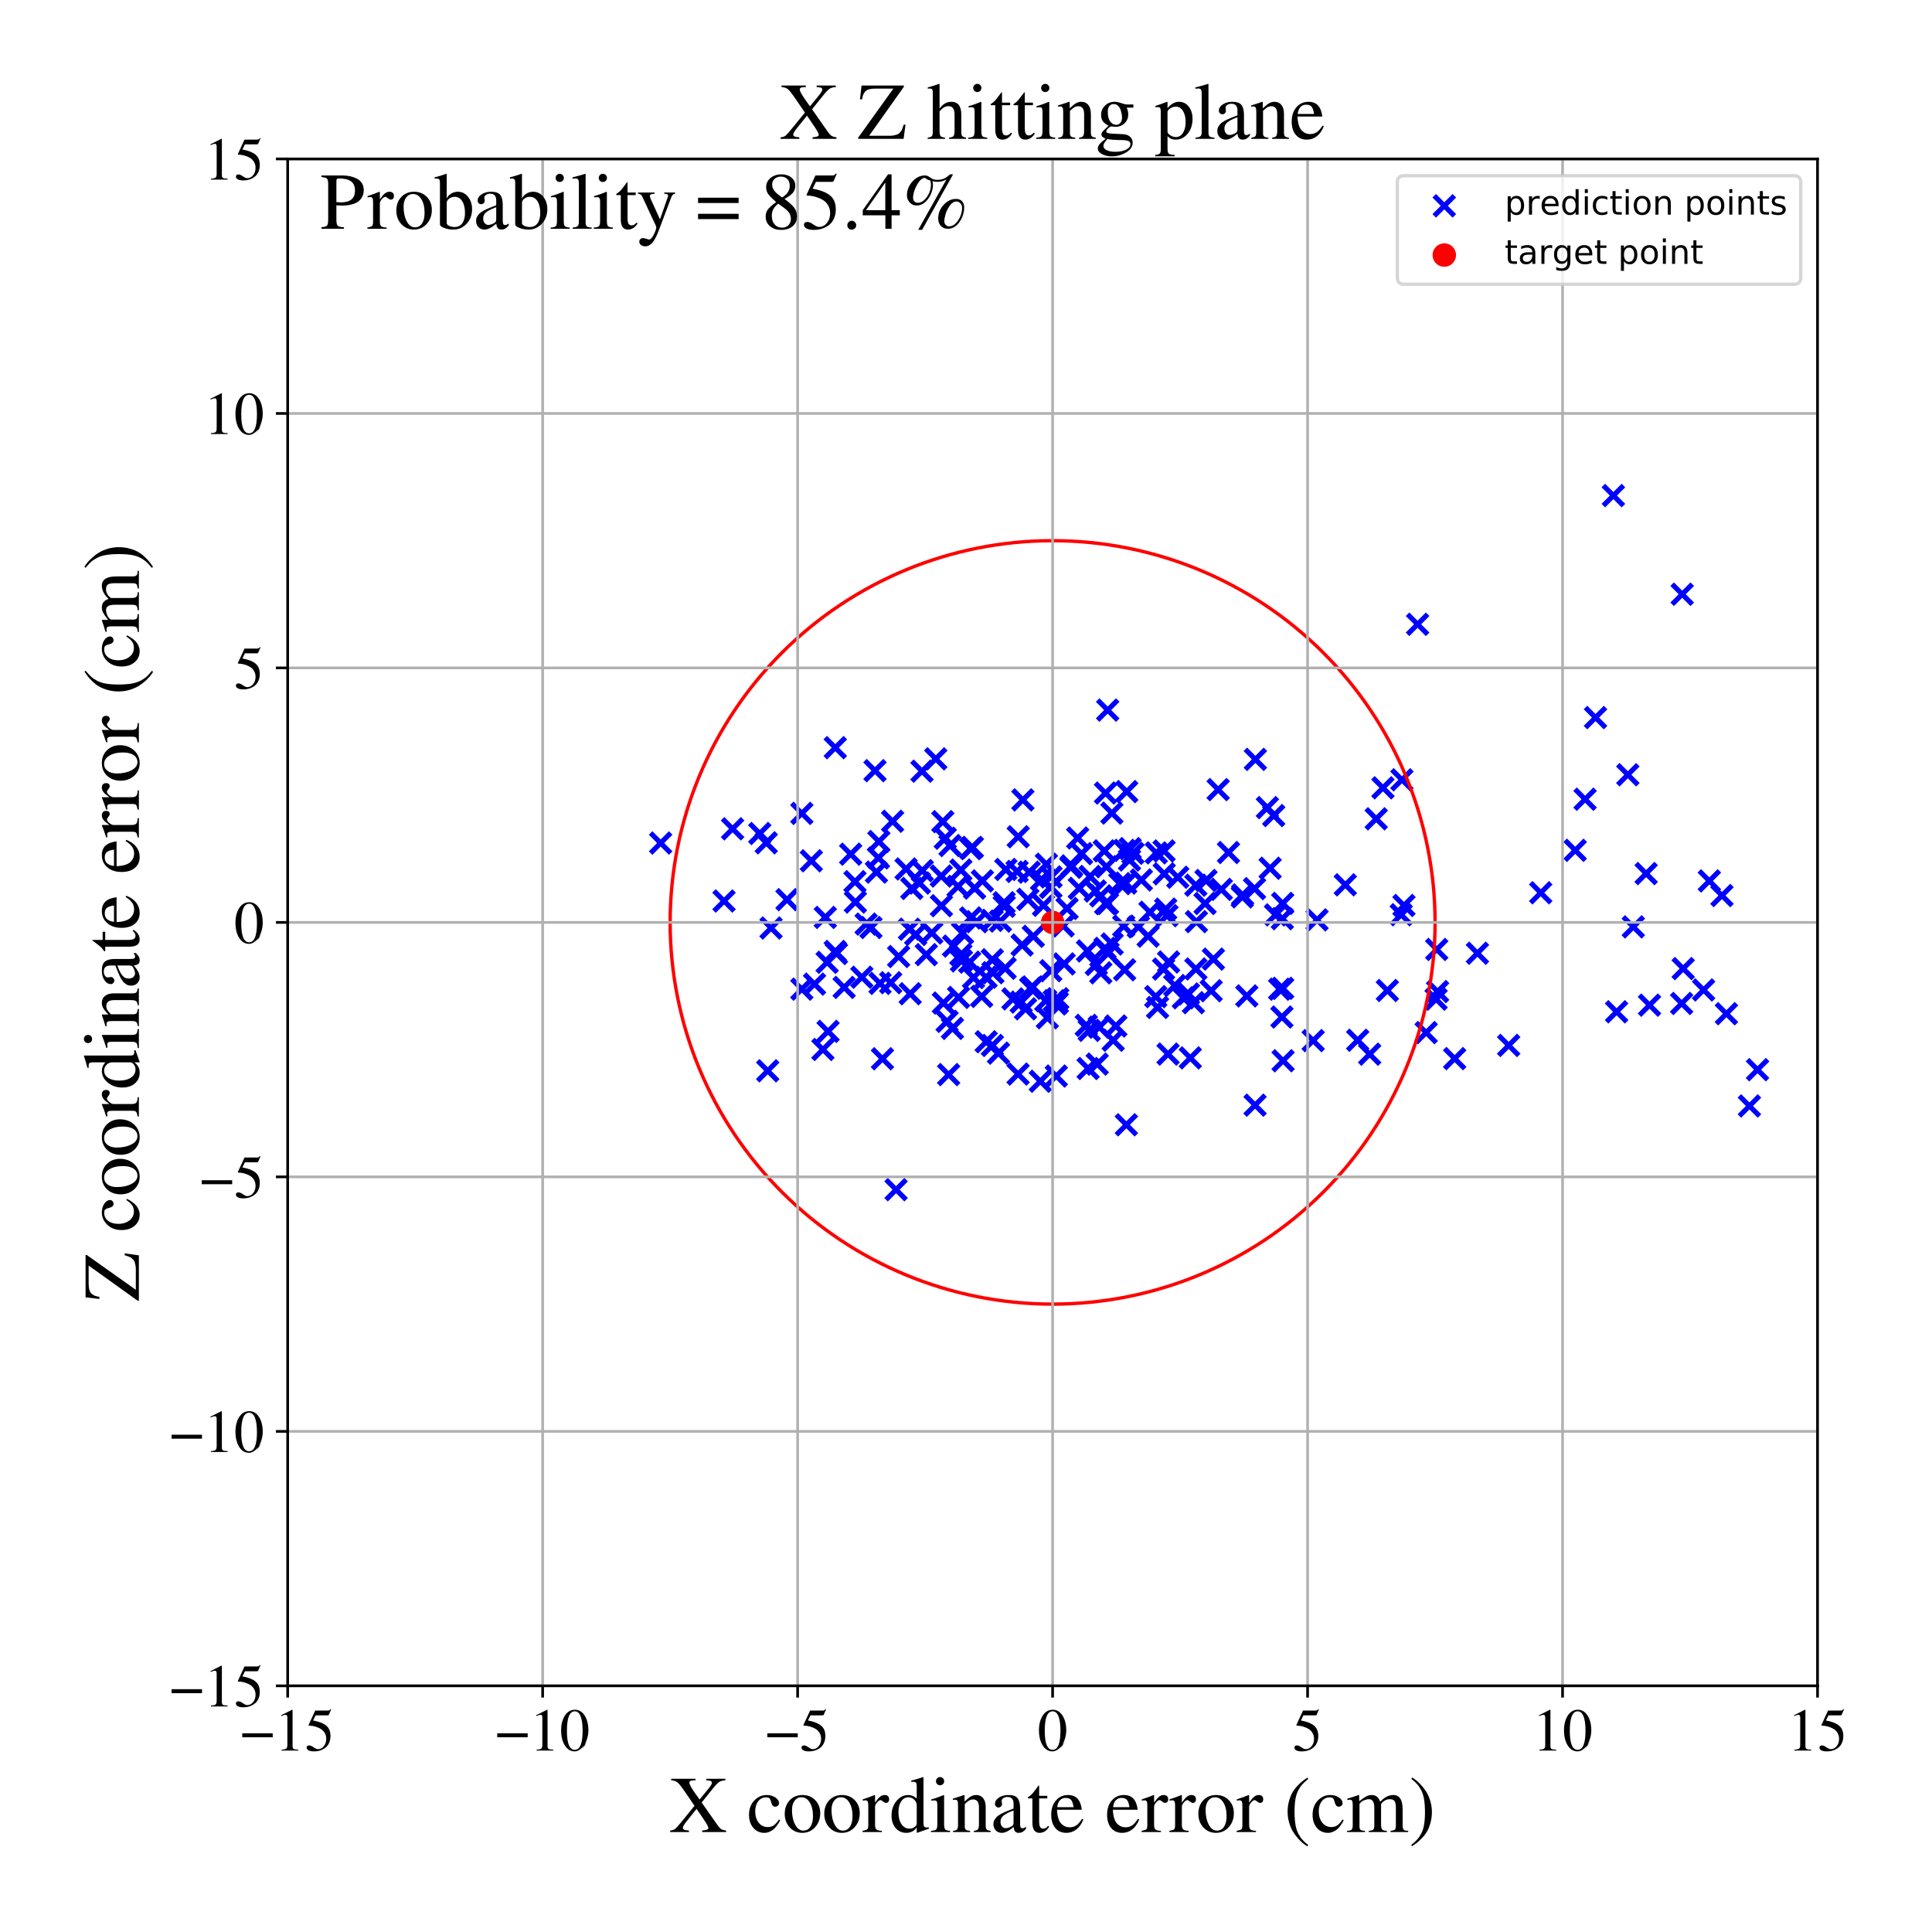 <?xml version="1.0" encoding="utf-8" standalone="no"?>
<!DOCTYPE svg PUBLIC "-//W3C//DTD SVG 1.1//EN"
  "http://www.w3.org/Graphics/SVG/1.1/DTD/svg11.dtd">
<!-- Created with matplotlib (https://matplotlib.org/) -->
<svg height="576pt" version="1.1" viewBox="0 0 576 576" width="576pt" xmlns="http://www.w3.org/2000/svg" xmlns:xlink="http://www.w3.org/1999/xlink">
 <defs>
  <style type="text/css">
*{stroke-linecap:butt;stroke-linejoin:round;}
  </style>
 </defs>
 <g id="figure_1">
  <g id="patch_1">
   <path d="M 0 576 
L 576 576 
L 576 0 
L 0 0 
z
" style="fill:#ffffff;"/>
  </g>
  <g id="axes_1">
   <g id="patch_2">
    <path d="M 85.766 502.609 
L 541.875 502.609 
L 541.875 47.391 
L 85.766 47.391 
z
" style="fill:#ffffff;"/>
   </g>
   <g id="PathCollection_1">
    <defs>
     <path d="M -3 3 
L 3 -3 
M -3 -3 
L 3 3 
" id="mcafc50f93f" style="stroke:#0000ff;stroke-width:1.5;"/>
    </defs>
    <g clip-path="url(#p03f017de45)">
     <use style="fill:#0000ff;stroke:#0000ff;stroke-width:1.5;" x="251.672" xlink:href="#mcafc50f93f" y="294.382"/>
     <use style="fill:#0000ff;stroke:#0000ff;stroke-width:1.5;" x="304.729" xlink:href="#mcafc50f93f" y="281.754"/>
     <use style="fill:#0000ff;stroke:#0000ff;stroke-width:1.5;" x="501.361" xlink:href="#mcafc50f93f" y="299.166"/>
     <use style="fill:#0000ff;stroke:#0000ff;stroke-width:1.5;" x="371.721" xlink:href="#mcafc50f93f" y="296.917"/>
     <use style="fill:#0000ff;stroke:#0000ff;stroke-width:1.5;" x="314.922" xlink:href="#mcafc50f93f" y="320.81"/>
     <use style="fill:#0000ff;stroke:#0000ff;stroke-width:1.5;" x="348.404" xlink:href="#mcafc50f93f" y="286.803"/>
     <use style="fill:#0000ff;stroke:#0000ff;stroke-width:1.5;" x="289.38" xlink:href="#mcafc50f93f" y="273.67"/>
     <use style="fill:#0000ff;stroke:#0000ff;stroke-width:1.5;" x="297.676" xlink:href="#mcafc50f93f" y="313.98"/>
     <use style="fill:#0000ff;stroke:#0000ff;stroke-width:1.5;" x="475.686" xlink:href="#mcafc50f93f" y="213.935"/>
     <use style="fill:#0000ff;stroke:#0000ff;stroke-width:1.5;" x="289.09" xlink:href="#mcafc50f93f" y="286.847"/>
     <use style="fill:#0000ff;stroke:#0000ff;stroke-width:1.5;" x="404.777" xlink:href="#mcafc50f93f" y="310.134"/>
     <use style="fill:#0000ff;stroke:#0000ff;stroke-width:1.5;" x="311.107" xlink:href="#mcafc50f93f" y="269.917"/>
     <use style="fill:#0000ff;stroke:#0000ff;stroke-width:1.5;" x="359.271" xlink:href="#mcafc50f93f" y="269.359"/>
     <use style="fill:#0000ff;stroke:#0000ff;stroke-width:1.5;" x="324.223" xlink:href="#mcafc50f93f" y="283.51"/>
     <use style="fill:#0000ff;stroke:#0000ff;stroke-width:1.5;" x="381.502" xlink:href="#mcafc50f93f" y="294.916"/>
     <use style="fill:#0000ff;stroke:#0000ff;stroke-width:1.5;" x="226.512" xlink:href="#mcafc50f93f" y="248.496"/>
     <use style="fill:#0000ff;stroke:#0000ff;stroke-width:1.5;" x="596.9" xlink:href="#mcafc50f93f" y="279.066"/>
     <use style="fill:#0000ff;stroke:#0000ff;stroke-width:1.5;" x="260.871" xlink:href="#mcafc50f93f" y="229.767"/>
     <use style="fill:#0000ff;stroke:#0000ff;stroke-width:1.5;" x="392.654" xlink:href="#mcafc50f93f" y="274.25"/>
     <use style="fill:#0000ff;stroke:#0000ff;stroke-width:1.5;" x="303.568" xlink:href="#mcafc50f93f" y="249.464"/>
     <use style="fill:#0000ff;stroke:#0000ff;stroke-width:1.5;" x="382.311" xlink:href="#mcafc50f93f" y="273.893"/>
     <use style="fill:#0000ff;stroke:#0000ff;stroke-width:1.5;" x="324.409" xlink:href="#mcafc50f93f" y="318.559"/>
     <use style="fill:#0000ff;stroke:#0000ff;stroke-width:1.5;" x="370.47" xlink:href="#mcafc50f93f" y="266.808"/>
     <use style="fill:#0000ff;stroke:#0000ff;stroke-width:1.5;" x="374.022" xlink:href="#mcafc50f93f" y="264.927"/>
     <use style="fill:#0000ff;stroke:#0000ff;stroke-width:1.5;" x="613.233" xlink:href="#mcafc50f93f" y="318.288"/>
     <use style="fill:#0000ff;stroke:#0000ff;stroke-width:1.5;" x="229.878" xlink:href="#mcafc50f93f" y="276.674"/>
     <use style="fill:#0000ff;stroke:#0000ff;stroke-width:1.5;" x="284.296" xlink:href="#mcafc50f93f" y="282.058"/>
     <use style="fill:#0000ff;stroke:#0000ff;stroke-width:1.5;" x="382.42" xlink:href="#mcafc50f93f" y="269.334"/>
     <use style="fill:#0000ff;stroke:#0000ff;stroke-width:1.5;" x="337.78" xlink:href="#mcafc50f93f" y="254.393"/>
     <use style="fill:#0000ff;stroke:#0000ff;stroke-width:1.5;" x="281.087" xlink:href="#mcafc50f93f" y="244.963"/>
     <use style="fill:#0000ff;stroke:#0000ff;stroke-width:1.5;" x="305.746" xlink:href="#mcafc50f93f" y="300.768"/>
     <use style="fill:#0000ff;stroke:#0000ff;stroke-width:1.5;" x="379.743" xlink:href="#mcafc50f93f" y="243.151"/>
     <use style="fill:#0000ff;stroke:#0000ff;stroke-width:1.5;" x="329.631" xlink:href="#mcafc50f93f" y="269.388"/>
     <use style="fill:#0000ff;stroke:#0000ff;stroke-width:1.5;" x="314.83" xlink:href="#mcafc50f93f" y="299.314"/>
     <use style="fill:#0000ff;stroke:#0000ff;stroke-width:1.5;" x="286.966" xlink:href="#mcafc50f93f" y="278.195"/>
     <use style="fill:#0000ff;stroke:#0000ff;stroke-width:1.5;" x="361.76" xlink:href="#mcafc50f93f" y="285.944"/>
     <use style="fill:#0000ff;stroke:#0000ff;stroke-width:1.5;" x="242.842" xlink:href="#mcafc50f93f" y="293.395"/>
     <use style="fill:#0000ff;stroke:#0000ff;stroke-width:1.5;" x="326.542" xlink:href="#mcafc50f93f" y="265.641"/>
     <use style="fill:#0000ff;stroke:#0000ff;stroke-width:1.5;" x="485.313" xlink:href="#mcafc50f93f" y="230.977"/>
     <use style="fill:#0000ff;stroke:#0000ff;stroke-width:1.5;" x="270.136" xlink:href="#mcafc50f93f" y="259.064"/>
     <use style="fill:#0000ff;stroke:#0000ff;stroke-width:1.5;" x="564.31" xlink:href="#mcafc50f93f" y="292.908"/>
     <use style="fill:#0000ff;stroke:#0000ff;stroke-width:1.5;" x="332.673" xlink:href="#mcafc50f93f" y="305.889"/>
     <use style="fill:#0000ff;stroke:#0000ff;stroke-width:1.5;" x="310.154" xlink:href="#mcafc50f93f" y="322.366"/>
     <use style="fill:#0000ff;stroke:#0000ff;stroke-width:1.5;" x="261.299" xlink:href="#mcafc50f93f" y="260.009"/>
     <use style="fill:#0000ff;stroke:#0000ff;stroke-width:1.5;" x="378.671" xlink:href="#mcafc50f93f" y="258.854"/>
     <use style="fill:#0000ff;stroke:#0000ff;stroke-width:1.5;" x="196.963" xlink:href="#mcafc50f93f" y="251.337"/>
     <use style="fill:#0000ff;stroke:#0000ff;stroke-width:1.5;" x="469.63" xlink:href="#mcafc50f93f" y="253.512"/>
     <use style="fill:#0000ff;stroke:#0000ff;stroke-width:1.5;" x="276.164" xlink:href="#mcafc50f93f" y="284.61"/>
     <use style="fill:#0000ff;stroke:#0000ff;stroke-width:1.5;" x="417.966" xlink:href="#mcafc50f93f" y="232.49"/>
     <use style="fill:#0000ff;stroke:#0000ff;stroke-width:1.5;" x="274.965" xlink:href="#mcafc50f93f" y="259.566"/>
     <use style="fill:#0000ff;stroke:#0000ff;stroke-width:1.5;" x="259.666" xlink:href="#mcafc50f93f" y="276.533"/>
     <use style="fill:#0000ff;stroke:#0000ff;stroke-width:1.5;" x="363.179" xlink:href="#mcafc50f93f" y="235.408"/>
     <use style="fill:#0000ff;stroke:#0000ff;stroke-width:1.5;" x="296.022" xlink:href="#mcafc50f93f" y="289.998"/>
     <use style="fill:#0000ff;stroke:#0000ff;stroke-width:1.5;" x="346.901" xlink:href="#mcafc50f93f" y="288.912"/>
     <use style="fill:#0000ff;stroke:#0000ff;stroke-width:1.5;" x="352.794" xlink:href="#mcafc50f93f" y="297.487"/>
     <use style="fill:#0000ff;stroke:#0000ff;stroke-width:1.5;" x="342.849" xlink:href="#mcafc50f93f" y="271.967"/>
     <use style="fill:#0000ff;stroke:#0000ff;stroke-width:1.5;" x="234.632" xlink:href="#mcafc50f93f" y="268.223"/>
     <use style="fill:#0000ff;stroke:#0000ff;stroke-width:1.5;" x="548.196" xlink:href="#mcafc50f93f" y="311.259"/>
     <use style="fill:#0000ff;stroke:#0000ff;stroke-width:1.5;" x="329.592" xlink:href="#mcafc50f93f" y="236.438"/>
     <use style="fill:#0000ff;stroke:#0000ff;stroke-width:1.5;" x="307.836" xlink:href="#mcafc50f93f" y="294.233"/>
     <use style="fill:#0000ff;stroke:#0000ff;stroke-width:1.5;" x="347.044" xlink:href="#mcafc50f93f" y="253.693"/>
     <use style="fill:#0000ff;stroke:#0000ff;stroke-width:1.5;" x="612.981" xlink:href="#mcafc50f93f" y="314.923"/>
     <use style="fill:#0000ff;stroke:#0000ff;stroke-width:1.5;" x="295.781" xlink:href="#mcafc50f93f" y="274.401"/>
     <use style="fill:#0000ff;stroke:#0000ff;stroke-width:1.5;" x="326.853" xlink:href="#mcafc50f93f" y="287.532"/>
     <use style="fill:#0000ff;stroke:#0000ff;stroke-width:1.5;" x="472.572" xlink:href="#mcafc50f93f" y="238.277"/>
     <use style="fill:#0000ff;stroke:#0000ff;stroke-width:1.5;" x="449.791" xlink:href="#mcafc50f93f" y="311.677"/>
     <use style="fill:#0000ff;stroke:#0000ff;stroke-width:1.5;" x="286.461" xlink:href="#mcafc50f93f" y="284.624"/>
     <use style="fill:#0000ff;stroke:#0000ff;stroke-width:1.5;" x="313.265" xlink:href="#mcafc50f93f" y="264.486"/>
     <use style="fill:#0000ff;stroke:#0000ff;stroke-width:1.5;" x="413.623" xlink:href="#mcafc50f93f" y="295.304"/>
     <use style="fill:#0000ff;stroke:#0000ff;stroke-width:1.5;" x="312.254" xlink:href="#mcafc50f93f" y="303.438"/>
     <use style="fill:#0000ff;stroke:#0000ff;stroke-width:1.5;" x="335.234" xlink:href="#mcafc50f93f" y="253.52"/>
     <use style="fill:#0000ff;stroke:#0000ff;stroke-width:1.5;" x="228.451" xlink:href="#mcafc50f93f" y="251.278"/>
     <use style="fill:#0000ff;stroke:#0000ff;stroke-width:1.5;" x="514.708" xlink:href="#mcafc50f93f" y="302.221"/>
     <use style="fill:#0000ff;stroke:#0000ff;stroke-width:1.5;" x="315.363" xlink:href="#mcafc50f93f" y="297.763"/>
     <use style="fill:#0000ff;stroke:#0000ff;stroke-width:1.5;" x="324.982" xlink:href="#mcafc50f93f" y="261.3"/>
     <use style="fill:#0000ff;stroke:#0000ff;stroke-width:1.5;" x="377.853" xlink:href="#mcafc50f93f" y="240.776"/>
     <use style="fill:#0000ff;stroke:#0000ff;stroke-width:1.5;" x="310.509" xlink:href="#mcafc50f93f" y="262.249"/>
     <use style="fill:#0000ff;stroke:#0000ff;stroke-width:1.5;" x="303.528" xlink:href="#mcafc50f93f" y="320.216"/>
     <use style="fill:#0000ff;stroke:#0000ff;stroke-width:1.5;" x="417.76" xlink:href="#mcafc50f93f" y="272.715"/>
     <use style="fill:#0000ff;stroke:#0000ff;stroke-width:1.5;" x="391.505" xlink:href="#mcafc50f93f" y="310.242"/>
     <use style="fill:#0000ff;stroke:#0000ff;stroke-width:1.5;" x="425.194" xlink:href="#mcafc50f93f" y="307.855"/>
     <use style="fill:#0000ff;stroke:#0000ff;stroke-width:1.5;" x="370.382" xlink:href="#mcafc50f93f" y="267.393"/>
     <use style="fill:#0000ff;stroke:#0000ff;stroke-width:1.5;" x="336.932" xlink:href="#mcafc50f93f" y="253.005"/>
     <use style="fill:#0000ff;stroke:#0000ff;stroke-width:1.5;" x="330.182" xlink:href="#mcafc50f93f" y="269.38"/>
     <use style="fill:#0000ff;stroke:#0000ff;stroke-width:1.5;" x="335.295" xlink:href="#mcafc50f93f" y="289.129"/>
     <use style="fill:#0000ff;stroke:#0000ff;stroke-width:1.5;" x="356.533" xlink:href="#mcafc50f93f" y="288.878"/>
     <use style="fill:#0000ff;stroke:#0000ff;stroke-width:1.5;" x="356.52" xlink:href="#mcafc50f93f" y="263.917"/>
     <use style="fill:#0000ff;stroke:#0000ff;stroke-width:1.5;" x="313.359" xlink:href="#mcafc50f93f" y="261.429"/>
     <use style="fill:#0000ff;stroke:#0000ff;stroke-width:1.5;" x="335.808" xlink:href="#mcafc50f93f" y="335.336"/>
     <use style="fill:#0000ff;stroke:#0000ff;stroke-width:1.5;" x="355.802" xlink:href="#mcafc50f93f" y="298.939"/>
     <use style="fill:#0000ff;stroke:#0000ff;stroke-width:1.5;" x="299.389" xlink:href="#mcafc50f93f" y="270.2"/>
     <use style="fill:#0000ff;stroke:#0000ff;stroke-width:1.5;" x="262.023" xlink:href="#mcafc50f93f" y="250.888"/>
     <use style="fill:#0000ff;stroke:#0000ff;stroke-width:1.5;" x="285.782" xlink:href="#mcafc50f93f" y="297.356"/>
     <use style="fill:#0000ff;stroke:#0000ff;stroke-width:1.5;" x="299.353" xlink:href="#mcafc50f93f" y="269.13"/>
     <use style="fill:#0000ff;stroke:#0000ff;stroke-width:1.5;" x="308.063" xlink:href="#mcafc50f93f" y="279.153"/>
     <use style="fill:#0000ff;stroke:#0000ff;stroke-width:1.5;" x="313.271" xlink:href="#mcafc50f93f" y="289.404"/>
     <use style="fill:#0000ff;stroke:#0000ff;stroke-width:1.5;" x="311.961" xlink:href="#mcafc50f93f" y="257.657"/>
     <use style="fill:#0000ff;stroke:#0000ff;stroke-width:1.5;" x="329.442" xlink:href="#mcafc50f93f" y="282.742"/>
     <use style="fill:#0000ff;stroke:#0000ff;stroke-width:1.5;" x="562.311" xlink:href="#mcafc50f93f" y="288.202"/>
     <use style="fill:#0000ff;stroke:#0000ff;stroke-width:1.5;" x="382.534" xlink:href="#mcafc50f93f" y="316.254"/>
     <use style="fill:#0000ff;stroke:#0000ff;stroke-width:1.5;" x="412.307" xlink:href="#mcafc50f93f" y="234.88"/>
     <use style="fill:#0000ff;stroke:#0000ff;stroke-width:1.5;" x="347.096" xlink:href="#mcafc50f93f" y="260.519"/>
     <use style="fill:#0000ff;stroke:#0000ff;stroke-width:1.5;" x="306.441" xlink:href="#mcafc50f93f" y="268.125"/>
     <use style="fill:#0000ff;stroke:#0000ff;stroke-width:1.5;" x="280.67" xlink:href="#mcafc50f93f" y="270.025"/>
     <use style="fill:#0000ff;stroke:#0000ff;stroke-width:1.5;" x="344.727" xlink:href="#mcafc50f93f" y="254.271"/>
     <use style="fill:#0000ff;stroke:#0000ff;stroke-width:1.5;" x="335.62" xlink:href="#mcafc50f93f" y="263.274"/>
     <use style="fill:#0000ff;stroke:#0000ff;stroke-width:1.5;" x="328.192" xlink:href="#mcafc50f93f" y="290.036"/>
     <use style="fill:#0000ff;stroke:#0000ff;stroke-width:1.5;" x="374.182" xlink:href="#mcafc50f93f" y="329.486"/>
     <use style="fill:#0000ff;stroke:#0000ff;stroke-width:1.5;" x="336.743" xlink:href="#mcafc50f93f" y="256.409"/>
     <use style="fill:#0000ff;stroke:#0000ff;stroke-width:1.5;" x="513.38" xlink:href="#mcafc50f93f" y="266.994"/>
     <use style="fill:#0000ff;stroke:#0000ff;stroke-width:1.5;" x="347.907" xlink:href="#mcafc50f93f" y="272.993"/>
     <use style="fill:#0000ff;stroke:#0000ff;stroke-width:1.5;" x="523.987" xlink:href="#mcafc50f93f" y="318.91"/>
     <use style="fill:#0000ff;stroke:#0000ff;stroke-width:1.5;" x="330.367" xlink:href="#mcafc50f93f" y="284.185"/>
     <use style="fill:#0000ff;stroke:#0000ff;stroke-width:1.5;" x="501.526" xlink:href="#mcafc50f93f" y="177.163"/>
     <use style="fill:#0000ff;stroke:#0000ff;stroke-width:1.5;" x="491.781" xlink:href="#mcafc50f93f" y="299.675"/>
     <use style="fill:#0000ff;stroke:#0000ff;stroke-width:1.5;" x="348.236" xlink:href="#mcafc50f93f" y="314.257"/>
     <use style="fill:#0000ff;stroke:#0000ff;stroke-width:1.5;" x="311.776" xlink:href="#mcafc50f93f" y="298.328"/>
     <use style="fill:#0000ff;stroke:#0000ff;stroke-width:1.5;" x="290.556" xlink:href="#mcafc50f93f" y="264.779"/>
     <use style="fill:#0000ff;stroke:#0000ff;stroke-width:1.5;" x="263.092" xlink:href="#mcafc50f93f" y="315.656"/>
     <use style="fill:#0000ff;stroke:#0000ff;stroke-width:1.5;" x="324.736" xlink:href="#mcafc50f93f" y="307.187"/>
     <use style="fill:#0000ff;stroke:#0000ff;stroke-width:1.5;" x="286.64" xlink:href="#mcafc50f93f" y="286.489"/>
     <use style="fill:#0000ff;stroke:#0000ff;stroke-width:1.5;" x="298.262" xlink:href="#mcafc50f93f" y="274.613"/>
     <use style="fill:#0000ff;stroke:#0000ff;stroke-width:1.5;" x="366.257" xlink:href="#mcafc50f93f" y="254.17"/>
     <use style="fill:#0000ff;stroke:#0000ff;stroke-width:1.5;" x="775.644" xlink:href="#mcafc50f93f" y="348.38"/>
     <use style="fill:#0000ff;stroke:#0000ff;stroke-width:1.5;" x="315.227" xlink:href="#mcafc50f93f" y="298.92"/>
     <use style="fill:#0000ff;stroke:#0000ff;stroke-width:1.5;" x="303.23" xlink:href="#mcafc50f93f" y="259.802"/>
     <use style="fill:#0000ff;stroke:#0000ff;stroke-width:1.5;" x="249.377" xlink:href="#mcafc50f93f" y="284.272"/>
     <use style="fill:#0000ff;stroke:#0000ff;stroke-width:1.5;" x="330.241" xlink:href="#mcafc50f93f" y="211.704"/>
     <use style="fill:#0000ff;stroke:#0000ff;stroke-width:1.5;" x="361.089" xlink:href="#mcafc50f93f" y="295.372"/>
     <use style="fill:#0000ff;stroke:#0000ff;stroke-width:1.5;" x="321.785" xlink:href="#mcafc50f93f" y="264.842"/>
     <use style="fill:#0000ff;stroke:#0000ff;stroke-width:1.5;" x="274.876" xlink:href="#mcafc50f93f" y="229.917"/>
     <use style="fill:#0000ff;stroke:#0000ff;stroke-width:1.5;" x="490.776" xlink:href="#mcafc50f93f" y="260.444"/>
     <use style="fill:#0000ff;stroke:#0000ff;stroke-width:1.5;" x="408.346" xlink:href="#mcafc50f93f" y="314.284"/>
     <use style="fill:#0000ff;stroke:#0000ff;stroke-width:1.5;" x="317.263" xlink:href="#mcafc50f93f" y="287.374"/>
     <use style="fill:#0000ff;stroke:#0000ff;stroke-width:1.5;" x="323.856" xlink:href="#mcafc50f93f" y="305.7"/>
     <use style="fill:#0000ff;stroke:#0000ff;stroke-width:1.5;" x="291.181" xlink:href="#mcafc50f93f" y="274.789"/>
     <use style="fill:#0000ff;stroke:#0000ff;stroke-width:1.5;" x="554.32" xlink:href="#mcafc50f93f" y="251.142"/>
     <use style="fill:#0000ff;stroke:#0000ff;stroke-width:1.5;" x="266.114" xlink:href="#mcafc50f93f" y="244.853"/>
     <use style="fill:#0000ff;stroke:#0000ff;stroke-width:1.5;" x="278.986" xlink:href="#mcafc50f93f" y="226.238"/>
     <use style="fill:#0000ff;stroke:#0000ff;stroke-width:1.5;" x="307.278" xlink:href="#mcafc50f93f" y="294.631"/>
     <use style="fill:#0000ff;stroke:#0000ff;stroke-width:1.5;" x="333.856" xlink:href="#mcafc50f93f" y="263.439"/>
     <use style="fill:#0000ff;stroke:#0000ff;stroke-width:1.5;" x="322.449" xlink:href="#mcafc50f93f" y="254.498"/>
     <use style="fill:#0000ff;stroke:#0000ff;stroke-width:1.5;" x="335.018" xlink:href="#mcafc50f93f" y="276.109"/>
     <use style="fill:#0000ff;stroke:#0000ff;stroke-width:1.5;" x="428.596" xlink:href="#mcafc50f93f" y="295.615"/>
     <use style="fill:#0000ff;stroke:#0000ff;stroke-width:1.5;" x="327.726" xlink:href="#mcafc50f93f" y="306.241"/>
     <use style="fill:#0000ff;stroke:#0000ff;stroke-width:1.5;" x="299.882" xlink:href="#mcafc50f93f" y="259.216"/>
     <use style="fill:#0000ff;stroke:#0000ff;stroke-width:1.5;" x="359.556" xlink:href="#mcafc50f93f" y="262.506"/>
     <use style="fill:#0000ff;stroke:#0000ff;stroke-width:1.5;" x="350.229" xlink:href="#mcafc50f93f" y="293.821"/>
     <use style="fill:#0000ff;stroke:#0000ff;stroke-width:1.5;" x="481.008" xlink:href="#mcafc50f93f" y="147.751"/>
     <use style="fill:#0000ff;stroke:#0000ff;stroke-width:1.5;" x="380.271" xlink:href="#mcafc50f93f" y="272.754"/>
     <use style="fill:#0000ff;stroke:#0000ff;stroke-width:1.5;" x="271.151" xlink:href="#mcafc50f93f" y="277.029"/>
     <use style="fill:#0000ff;stroke:#0000ff;stroke-width:1.5;" x="285.621" xlink:href="#mcafc50f93f" y="264.27"/>
     <use style="fill:#0000ff;stroke:#0000ff;stroke-width:1.5;" x="262.368" xlink:href="#mcafc50f93f" y="293.185"/>
     <use style="fill:#0000ff;stroke:#0000ff;stroke-width:1.5;" x="339.383" xlink:href="#mcafc50f93f" y="276.333"/>
     <use style="fill:#0000ff;stroke:#0000ff;stroke-width:1.5;" x="228.884" xlink:href="#mcafc50f93f" y="319.244"/>
     <use style="fill:#0000ff;stroke:#0000ff;stroke-width:1.5;" x="321.291" xlink:href="#mcafc50f93f" y="249.837"/>
     <use style="fill:#0000ff;stroke:#0000ff;stroke-width:1.5;" x="246.055" xlink:href="#mcafc50f93f" y="273.516"/>
     <use style="fill:#0000ff;stroke:#0000ff;stroke-width:1.5;" x="294.016" xlink:href="#mcafc50f93f" y="310.589"/>
     <use style="fill:#0000ff;stroke:#0000ff;stroke-width:1.5;" x="265.546" xlink:href="#mcafc50f93f" y="292.982"/>
     <use style="fill:#0000ff;stroke:#0000ff;stroke-width:1.5;" x="273.005" xlink:href="#mcafc50f93f" y="278.601"/>
     <use style="fill:#0000ff;stroke:#0000ff;stroke-width:1.5;" x="486.95" xlink:href="#mcafc50f93f" y="276.335"/>
     <use style="fill:#0000ff;stroke:#0000ff;stroke-width:1.5;" x="509.614" xlink:href="#mcafc50f93f" y="262.632"/>
     <use style="fill:#0000ff;stroke:#0000ff;stroke-width:1.5;" x="918.249" xlink:href="#mcafc50f93f" y="322.2"/>
     <use style="fill:#0000ff;stroke:#0000ff;stroke-width:1.5;" x="295.865" xlink:href="#mcafc50f93f" y="311.688"/>
     <use style="fill:#0000ff;stroke:#0000ff;stroke-width:1.5;" x="329.226" xlink:href="#mcafc50f93f" y="253.67"/>
     <use style="fill:#0000ff;stroke:#0000ff;stroke-width:1.5;" x="289.416" xlink:href="#mcafc50f93f" y="253.005"/>
     <use style="fill:#0000ff;stroke:#0000ff;stroke-width:1.5;" x="256.946" xlink:href="#mcafc50f93f" y="291.345"/>
     <use style="fill:#0000ff;stroke:#0000ff;stroke-width:1.5;" x="249.013" xlink:href="#mcafc50f93f" y="283.662"/>
     <use style="fill:#0000ff;stroke:#0000ff;stroke-width:1.5;" x="289.899" xlink:href="#mcafc50f93f" y="252.636"/>
     <use style="fill:#0000ff;stroke:#0000ff;stroke-width:1.5;" x="255.02" xlink:href="#mcafc50f93f" y="268.936"/>
     <use style="fill:#0000ff;stroke:#0000ff;stroke-width:1.5;" x="304.443" xlink:href="#mcafc50f93f" y="298.758"/>
     <use style="fill:#0000ff;stroke:#0000ff;stroke-width:1.5;" x="428.156" xlink:href="#mcafc50f93f" y="297.897"/>
     <use style="fill:#0000ff;stroke:#0000ff;stroke-width:1.5;" x="440.476" xlink:href="#mcafc50f93f" y="284.197"/>
     <use style="fill:#0000ff;stroke:#0000ff;stroke-width:1.5;" x="422.638" xlink:href="#mcafc50f93f" y="186.126"/>
     <use style="fill:#0000ff;stroke:#0000ff;stroke-width:1.5;" x="340.276" xlink:href="#mcafc50f93f" y="262.349"/>
     <use style="fill:#0000ff;stroke:#0000ff;stroke-width:1.5;" x="459.351" xlink:href="#mcafc50f93f" y="266.168"/>
     <use style="fill:#0000ff;stroke:#0000ff;stroke-width:1.5;" x="354.322" xlink:href="#mcafc50f93f" y="296.337"/>
     <use style="fill:#0000ff;stroke:#0000ff;stroke-width:1.5;" x="331.49" xlink:href="#mcafc50f93f" y="242.417"/>
     <use style="fill:#0000ff;stroke:#0000ff;stroke-width:1.5;" x="331.874" xlink:href="#mcafc50f93f" y="310.136"/>
     <use style="fill:#0000ff;stroke:#0000ff;stroke-width:1.5;" x="521.568" xlink:href="#mcafc50f93f" y="329.725"/>
     <use style="fill:#0000ff;stroke:#0000ff;stroke-width:1.5;" x="299.661" xlink:href="#mcafc50f93f" y="288.667"/>
     <use style="fill:#0000ff;stroke:#0000ff;stroke-width:1.5;" x="316.974" xlink:href="#mcafc50f93f" y="276.046"/>
     <use style="fill:#0000ff;stroke:#0000ff;stroke-width:1.5;" x="318.128" xlink:href="#mcafc50f93f" y="270.85"/>
     <use style="fill:#0000ff;stroke:#0000ff;stroke-width:1.5;" x="271.357" xlink:href="#mcafc50f93f" y="296.268"/>
     <use style="fill:#0000ff;stroke:#0000ff;stroke-width:1.5;" x="293.976" xlink:href="#mcafc50f93f" y="291.353"/>
     <use style="fill:#0000ff;stroke:#0000ff;stroke-width:1.5;" x="239.058" xlink:href="#mcafc50f93f" y="242.501"/>
     <use style="fill:#0000ff;stroke:#0000ff;stroke-width:1.5;" x="314.326" xlink:href="#mcafc50f93f" y="298.372"/>
     <use style="fill:#0000ff;stroke:#0000ff;stroke-width:1.5;" x="295.838" xlink:href="#mcafc50f93f" y="286.14"/>
     <use style="fill:#0000ff;stroke:#0000ff;stroke-width:1.5;" x="301.991" xlink:href="#mcafc50f93f" y="297.81"/>
     <use style="fill:#0000ff;stroke:#0000ff;stroke-width:1.5;" x="344.574" xlink:href="#mcafc50f93f" y="297.131"/>
     <use style="fill:#0000ff;stroke:#0000ff;stroke-width:1.5;" x="354.87" xlink:href="#mcafc50f93f" y="315.392"/>
     <use style="fill:#0000ff;stroke:#0000ff;stroke-width:1.5;" x="374.275" xlink:href="#mcafc50f93f" y="226.396"/>
     <use style="fill:#0000ff;stroke:#0000ff;stroke-width:1.5;" x="433.692" xlink:href="#mcafc50f93f" y="315.611"/>
     <use style="fill:#0000ff;stroke:#0000ff;stroke-width:1.5;" x="258.224" xlink:href="#mcafc50f93f" y="275.503"/>
     <use style="fill:#0000ff;stroke:#0000ff;stroke-width:1.5;" x="215.86" xlink:href="#mcafc50f93f" y="268.619"/>
     <use style="fill:#0000ff;stroke:#0000ff;stroke-width:1.5;" x="304.958" xlink:href="#mcafc50f93f" y="238.479"/>
     <use style="fill:#0000ff;stroke:#0000ff;stroke-width:1.5;" x="241.885" xlink:href="#mcafc50f93f" y="256.634"/>
     <use style="fill:#0000ff;stroke:#0000ff;stroke-width:1.5;" x="331.576" xlink:href="#mcafc50f93f" y="281.442"/>
     <use style="fill:#0000ff;stroke:#0000ff;stroke-width:1.5;" x="418.572" xlink:href="#mcafc50f93f" y="269.951"/>
     <use style="fill:#0000ff;stroke:#0000ff;stroke-width:1.5;" x="410.302" xlink:href="#mcafc50f93f" y="244.119"/>
     <use style="fill:#0000ff;stroke:#0000ff;stroke-width:1.5;" x="382.189" xlink:href="#mcafc50f93f" y="303.213"/>
     <use style="fill:#0000ff;stroke:#0000ff;stroke-width:1.5;" x="328.179" xlink:href="#mcafc50f93f" y="267.088"/>
     <use style="fill:#0000ff;stroke:#0000ff;stroke-width:1.5;" x="319.476" xlink:href="#mcafc50f93f" y="258.148"/>
     <use style="fill:#0000ff;stroke:#0000ff;stroke-width:1.5;" x="249.033" xlink:href="#mcafc50f93f" y="222.908"/>
     <use style="fill:#0000ff;stroke:#0000ff;stroke-width:1.5;" x="246.876" xlink:href="#mcafc50f93f" y="307.486"/>
     <use style="fill:#0000ff;stroke:#0000ff;stroke-width:1.5;" x="290.243" xlink:href="#mcafc50f93f" y="291.451"/>
     <use style="fill:#0000ff;stroke:#0000ff;stroke-width:1.5;" x="313.273" xlink:href="#mcafc50f93f" y="264.54"/>
     <use style="fill:#0000ff;stroke:#0000ff;stroke-width:1.5;" x="281.246" xlink:href="#mcafc50f93f" y="299.045"/>
     <use style="fill:#0000ff;stroke:#0000ff;stroke-width:1.5;" x="286.474" xlink:href="#mcafc50f93f" y="259.389"/>
     <use style="fill:#0000ff;stroke:#0000ff;stroke-width:1.5;" x="253.617" xlink:href="#mcafc50f93f" y="254.657"/>
     <use style="fill:#0000ff;stroke:#0000ff;stroke-width:1.5;" x="507.904" xlink:href="#mcafc50f93f" y="295.142"/>
     <use style="fill:#0000ff;stroke:#0000ff;stroke-width:1.5;" x="401.084" xlink:href="#mcafc50f93f" y="263.796"/>
     <use style="fill:#0000ff;stroke:#0000ff;stroke-width:1.5;" x="351.136" xlink:href="#mcafc50f93f" y="261.539"/>
     <use style="fill:#0000ff;stroke:#0000ff;stroke-width:1.5;" x="281.82" xlink:href="#mcafc50f93f" y="249.896"/>
     <use style="fill:#0000ff;stroke:#0000ff;stroke-width:1.5;" x="267.912" xlink:href="#mcafc50f93f" y="285.172"/>
     <use style="fill:#0000ff;stroke:#0000ff;stroke-width:1.5;" x="501.821" xlink:href="#mcafc50f93f" y="288.773"/>
     <use style="fill:#0000ff;stroke:#0000ff;stroke-width:1.5;" x="428.339" xlink:href="#mcafc50f93f" y="283.067"/>
     <use style="fill:#0000ff;stroke:#0000ff;stroke-width:1.5;" x="277.802" xlink:href="#mcafc50f93f" y="278.142"/>
     <use style="fill:#0000ff;stroke:#0000ff;stroke-width:1.5;" x="319.255" xlink:href="#mcafc50f93f" y="258.577"/>
     <use style="fill:#0000ff;stroke:#0000ff;stroke-width:1.5;" x="274.126" xlink:href="#mcafc50f93f" y="263.262"/>
     <use style="fill:#0000ff;stroke:#0000ff;stroke-width:1.5;" x="271.845" xlink:href="#mcafc50f93f" y="264.873"/>
     <use style="fill:#0000ff;stroke:#0000ff;stroke-width:1.5;" x="292.887" xlink:href="#mcafc50f93f" y="262.622"/>
     <use style="fill:#0000ff;stroke:#0000ff;stroke-width:1.5;" x="327.12" xlink:href="#mcafc50f93f" y="317.24"/>
     <use style="fill:#0000ff;stroke:#0000ff;stroke-width:1.5;" x="481.964" xlink:href="#mcafc50f93f" y="301.652"/>
     <use style="fill:#0000ff;stroke:#0000ff;stroke-width:1.5;" x="364.12" xlink:href="#mcafc50f93f" y="265.162"/>
     <use style="fill:#0000ff;stroke:#0000ff;stroke-width:1.5;" x="261.887" xlink:href="#mcafc50f93f" y="255.768"/>
     <use style="fill:#0000ff;stroke:#0000ff;stroke-width:1.5;" x="342.296" xlink:href="#mcafc50f93f" y="279.109"/>
     <use style="fill:#0000ff;stroke:#0000ff;stroke-width:1.5;" x="218.413" xlink:href="#mcafc50f93f" y="247.102"/>
     <use style="fill:#0000ff;stroke:#0000ff;stroke-width:1.5;" x="246.595" xlink:href="#mcafc50f93f" y="286.897"/>
     <use style="fill:#0000ff;stroke:#0000ff;stroke-width:1.5;" x="280.626" xlink:href="#mcafc50f93f" y="261.189"/>
     <use style="fill:#0000ff;stroke:#0000ff;stroke-width:1.5;" x="239.057" xlink:href="#mcafc50f93f" y="294.901"/>
     <use style="fill:#0000ff;stroke:#0000ff;stroke-width:1.5;" x="267.153" xlink:href="#mcafc50f93f" y="354.689"/>
     <use style="fill:#0000ff;stroke:#0000ff;stroke-width:1.5;" x="382.413" xlink:href="#mcafc50f93f" y="294.66"/>
     <use style="fill:#0000ff;stroke:#0000ff;stroke-width:1.5;" x="335.921" xlink:href="#mcafc50f93f" y="236.005"/>
     <use style="fill:#0000ff;stroke:#0000ff;stroke-width:1.5;" x="292.67" xlink:href="#mcafc50f93f" y="297.066"/>
     <use style="fill:#0000ff;stroke:#0000ff;stroke-width:1.5;" x="283.962" xlink:href="#mcafc50f93f" y="306.598"/>
     <use style="fill:#0000ff;stroke:#0000ff;stroke-width:1.5;" x="329.884" xlink:href="#mcafc50f93f" y="258.393"/>
     <use style="fill:#0000ff;stroke:#0000ff;stroke-width:1.5;" x="282.821" xlink:href="#mcafc50f93f" y="320.374"/>
     <use style="fill:#0000ff;stroke:#0000ff;stroke-width:1.5;" x="245.342" xlink:href="#mcafc50f93f" y="312.884"/>
     <use style="fill:#0000ff;stroke:#0000ff;stroke-width:1.5;" x="356.69" xlink:href="#mcafc50f93f" y="274.771"/>
     <use style="fill:#0000ff;stroke:#0000ff;stroke-width:1.5;" x="282.357" xlink:href="#mcafc50f93f" y="304.51"/>
     <use style="fill:#0000ff;stroke:#0000ff;stroke-width:1.5;" x="559.151" xlink:href="#mcafc50f93f" y="266.127"/>
     <use style="fill:#0000ff;stroke:#0000ff;stroke-width:1.5;" x="254.901" xlink:href="#mcafc50f93f" y="262.854"/>
     <use style="fill:#0000ff;stroke:#0000ff;stroke-width:1.5;" x="306.827" xlink:href="#mcafc50f93f" y="260.027"/>
     <use style="fill:#0000ff;stroke:#0000ff;stroke-width:1.5;" x="283.235" xlink:href="#mcafc50f93f" y="252.084"/>
     <use style="fill:#0000ff;stroke:#0000ff;stroke-width:1.5;" x="345.11" xlink:href="#mcafc50f93f" y="300.35"/>
     <use style="fill:#0000ff;stroke:#0000ff;stroke-width:1.5;" x="347.538" xlink:href="#mcafc50f93f" y="271.04"/>
    </g>
   </g>
   <g id="PathCollection_2">
    <defs>
     <path d="M 0 3 
C 0.796 3 1.559 2.684 2.121 2.121 
C 2.684 1.559 3 0.796 3 0 
C 3 -0.796 2.684 -1.559 2.121 -2.121 
C 1.559 -2.684 0.796 -3 0 -3 
C -0.796 -3 -1.559 -2.684 -2.121 -2.121 
C -2.684 -1.559 -3 -0.796 -3 0 
C -3 0.796 -2.684 1.559 -2.121 2.121 
C -1.559 2.684 -0.796 3 0 3 
z
" id="m9ccd92254c" style="stroke:#ff0000;"/>
    </defs>
    <g clip-path="url(#p03f017de45)">
     <use style="fill:#ff0000;stroke:#ff0000;" x="313.82" xlink:href="#m9ccd92254c" y="275"/>
    </g>
   </g>
   <g id="patch_3">
    <path clip-path="url(#p03f017de45)" d="M 313.82 388.805 
C 344.061 388.805 373.067 376.814 394.45 355.472 
C 415.833 334.131 427.848 305.181 427.848 275 
C 427.848 244.819 415.833 215.869 394.45 194.528 
C 373.067 173.186 344.061 161.195 313.82 161.195 
C 283.58 161.195 254.574 173.186 233.191 194.528 
C 211.808 215.869 199.793 244.819 199.793 275 
C 199.793 305.181 211.808 334.131 233.191 355.472 
C 254.574 376.814 283.58 388.805 313.82 388.805 
z
" style="fill:none;stroke:#ff0000;stroke-linejoin:miter;"/>
   </g>
   <g id="matplotlib.axis_1">
    <g id="xtick_1">
     <g id="line2d_1">
      <path clip-path="url(#p03f017de45)" d="M 85.766 502.609 
L 85.766 47.391 
" style="fill:none;stroke:#b0b0b0;stroke-linecap:square;stroke-width:0.8;"/>
     </g>
     <g id="line2d_2">
      <defs>
       <path d="M 0 0 
L 0 3.5 
" id="ma47d44fe9d" style="stroke:#000000;stroke-width:0.8;"/>
      </defs>
      <g>
       <use style="stroke:#000000;stroke-width:0.8;" x="85.766" xlink:href="#ma47d44fe9d" y="502.609"/>
      </g>
     </g>
     <g id="text_1">
      <!-- −15 -->
      <defs>
       <path d="M 3 22 
L 3 28.594 
L 53.406 28.594 
L 53.406 22 
z
" id="FreeSerif-8722"/>
       <path d="M 18.297 59.297 
Q 16.5 59.297 11.094 57.094 
L 11.094 58.5 
L 29.094 67.594 
L 29.906 67.406 
L 29.906 7.406 
Q 29.906 3.797 31.703 2.688 
Q 33.5 1.594 39.406 1.5 
L 39.406 0 
L 11.797 0 
L 11.797 1.5 
Q 17.406 1.703 19.344 3.141 
Q 21.297 4.594 21.297 9.297 
L 21.297 54.594 
Q 21.297 59.297 18.297 59.297 
z
" id="FreeSerif-49"/>
       <path d="M 35.703 19.406 
Q 35.703 24.703 33.344 28.797 
Q 31 32.906 27.641 35.156 
Q 24.297 37.406 20.141 38.844 
Q 16 40.297 12.953 40.75 
Q 9.906 41.203 7.594 41.203 
Q 6.406 41.203 6.406 42 
Q 6.406 42.297 6.5 42.5 
L 17.406 66.203 
L 38.297 66.203 
Q 39.906 66.203 40.844 66.703 
Q 41.797 67.203 42.906 68.797 
L 43.797 68.094 
L 40 59.203 
Q 39.594 58.297 37.703 58.297 
L 18.094 58.297 
L 13.906 49.797 
Q 28.5 47.203 35.594 41.344 
Q 42.703 35.5 42.703 24.203 
Q 42.703 18.297 40.844 13.688 
Q 39 9.094 36.141 6.297 
Q 33.297 3.5 29.547 1.703 
Q 25.797 -0.094 22.344 -0.75 
Q 18.906 -1.406 15.406 -1.406 
Q 9.797 -1.406 6.5 0.25 
Q 3.203 1.906 3.203 4.797 
Q 3.203 8.5 7.5 8.5 
Q 10.297 8.5 14.75 5.391 
Q 19.203 2.297 21.797 2.297 
Q 27.703 2.297 31.703 7.25 
Q 35.703 12.203 35.703 19.406 
z
" id="FreeSerif-53"/>
      </defs>
      <g transform="translate(71.689 521.903)scale(0.18 -0.18)">
       <use xlink:href="#FreeSerif-8722"/>
       <use x="56.4" xlink:href="#FreeSerif-49"/>
       <use x="106.4" xlink:href="#FreeSerif-53"/>
      </g>
     </g>
    </g>
    <g id="xtick_2">
     <g id="line2d_3">
      <path clip-path="url(#p03f017de45)" d="M 161.784 502.609 
L 161.784 47.391 
" style="fill:none;stroke:#b0b0b0;stroke-linecap:square;stroke-width:0.8;"/>
     </g>
     <g id="line2d_4">
      <g>
       <use style="stroke:#000000;stroke-width:0.8;" x="161.784" xlink:href="#ma47d44fe9d" y="502.609"/>
      </g>
     </g>
     <g id="text_2">
      <!-- −10 -->
      <defs>
       <path d="M 47.594 17.797 
Q 35.203 -1.406 25 -1.406 
Q 14.797 -1.406 8.594 8.391 
Q 2.406 18.203 2.406 33.594 
Q 2.406 48.094 8.594 57.844 
Q 14.797 67.594 25.406 67.594 
Q 35.203 67.594 41.391 58 
Q 47.594 48.406 47.594 33 
Q 47.594 17.797 35.203 -1.406 
z
M 25.094 65 
Q 12 65 12 32.703 
Q 12 1.203 25 1.203 
Q 38 1.203 38 32.797 
Q 38 48.5 34.703 56.75 
Q 31.406 65 25.094 65 
z
" id="FreeSerif-48"/>
      </defs>
      <g transform="translate(147.707 521.903)scale(0.18 -0.18)">
       <use xlink:href="#FreeSerif-8722"/>
       <use x="56.4" xlink:href="#FreeSerif-49"/>
       <use x="106.4" xlink:href="#FreeSerif-48"/>
      </g>
     </g>
    </g>
    <g id="xtick_3">
     <g id="line2d_5">
      <path clip-path="url(#p03f017de45)" d="M 237.802 502.609 
L 237.802 47.391 
" style="fill:none;stroke:#b0b0b0;stroke-linecap:square;stroke-width:0.8;"/>
     </g>
     <g id="line2d_6">
      <g>
       <use style="stroke:#000000;stroke-width:0.8;" x="237.802" xlink:href="#ma47d44fe9d" y="502.609"/>
      </g>
     </g>
     <g id="text_3">
      <!-- −5 -->
      <g transform="translate(228.226 521.903)scale(0.18 -0.18)">
       <use xlink:href="#FreeSerif-8722"/>
       <use x="56.4" xlink:href="#FreeSerif-53"/>
      </g>
     </g>
    </g>
    <g id="xtick_4">
     <g id="line2d_7">
      <path clip-path="url(#p03f017de45)" d="M 313.82 502.609 
L 313.82 47.391 
" style="fill:none;stroke:#b0b0b0;stroke-linecap:square;stroke-width:0.8;"/>
     </g>
     <g id="line2d_8">
      <g>
       <use style="stroke:#000000;stroke-width:0.8;" x="313.82" xlink:href="#ma47d44fe9d" y="502.609"/>
      </g>
     </g>
     <g id="text_4">
      <!-- 0 -->
      <g transform="translate(309.32 521.903)scale(0.18 -0.18)">
       <use xlink:href="#FreeSerif-48"/>
      </g>
     </g>
    </g>
    <g id="xtick_5">
     <g id="line2d_9">
      <path clip-path="url(#p03f017de45)" d="M 389.839 502.609 
L 389.839 47.391 
" style="fill:none;stroke:#b0b0b0;stroke-linecap:square;stroke-width:0.8;"/>
     </g>
     <g id="line2d_10">
      <g>
       <use style="stroke:#000000;stroke-width:0.8;" x="389.839" xlink:href="#ma47d44fe9d" y="502.609"/>
      </g>
     </g>
     <g id="text_5">
      <!-- 5 -->
      <g transform="translate(385.339 521.903)scale(0.18 -0.18)">
       <use xlink:href="#FreeSerif-53"/>
      </g>
     </g>
    </g>
    <g id="xtick_6">
     <g id="line2d_11">
      <path clip-path="url(#p03f017de45)" d="M 465.857 502.609 
L 465.857 47.391 
" style="fill:none;stroke:#b0b0b0;stroke-linecap:square;stroke-width:0.8;"/>
     </g>
     <g id="line2d_12">
      <g>
       <use style="stroke:#000000;stroke-width:0.8;" x="465.857" xlink:href="#ma47d44fe9d" y="502.609"/>
      </g>
     </g>
     <g id="text_6">
      <!-- 10 -->
      <g transform="translate(456.857 521.903)scale(0.18 -0.18)">
       <use xlink:href="#FreeSerif-49"/>
       <use x="50" xlink:href="#FreeSerif-48"/>
      </g>
     </g>
    </g>
    <g id="xtick_7">
     <g id="line2d_13">
      <path clip-path="url(#p03f017de45)" d="M 541.875 502.609 
L 541.875 47.391 
" style="fill:none;stroke:#b0b0b0;stroke-linecap:square;stroke-width:0.8;"/>
     </g>
     <g id="line2d_14">
      <g>
       <use style="stroke:#000000;stroke-width:0.8;" x="541.875" xlink:href="#ma47d44fe9d" y="502.609"/>
      </g>
     </g>
     <g id="text_7">
      <!-- 15 -->
      <g transform="translate(532.875 521.903)scale(0.18 -0.18)">
       <use xlink:href="#FreeSerif-49"/>
       <use x="50" xlink:href="#FreeSerif-53"/>
      </g>
     </g>
    </g>
    <g id="text_8">
     <!-- X coordinate error (cm) -->
     <defs>
      <path d="M 69.594 66.203 
L 69.594 64.297 
Q 64.703 64 62.047 62.344 
Q 59.406 60.703 54.703 54.906 
L 40.094 36.703 
L 59.297 9.297 
Q 62.297 5 64.297 3.703 
Q 66.297 2.406 70.406 1.906 
L 70.406 0 
L 40.703 0 
L 40.703 1.906 
Q 44.797 2.297 46.594 2.938 
Q 48.406 3.594 48.406 5 
Q 48.406 7.203 43.297 14.797 
L 33.797 28.797 
L 21.906 14 
Q 16.703 7.5 16.703 5.406 
Q 16.703 3.703 18.297 2.953 
Q 19.906 2.203 24.297 1.906 
L 24.297 0 
L 1 0 
L 1 1.906 
Q 4.906 2.203 7 3.797 
Q 9.094 5.406 15.5 13.297 
L 31.203 32.594 
L 20.297 48.594 
Q 13.297 58.906 10.25 61.5 
Q 7.203 64.094 2.203 64.297 
L 2.203 66.203 
L 32.406 66.203 
L 32.406 64.297 
L 29.594 64.203 
Q 24.797 64.094 24.797 61.297 
Q 24.797 58.094 33.297 46.297 
L 37.5 40.406 
L 48.797 54.203 
Q 52.797 59.203 52.797 61.094 
Q 52.797 62.797 51.344 63.438 
Q 49.906 64.094 45.797 64.297 
L 45.797 66.203 
z
" id="FreeSerif-88"/>
      <path id="FreeSerif-32"/>
      <path d="M 2.5 21.297 
Q 2.5 32.406 9.047 39.203 
Q 15.594 46 24.406 46 
Q 30.703 46 35.25 42.953 
Q 39.797 39.906 39.797 35.703 
Q 39.797 34 38.391 32.75 
Q 37 31.5 35 31.5 
Q 31.594 31.5 30.297 36.094 
L 29.703 38.297 
Q 28.906 41.094 27.703 42.094 
Q 26.5 43.094 23.797 43.094 
Q 17.703 43.094 13.953 38.25 
Q 10.203 33.406 10.203 25.703 
Q 10.203 17.094 14.547 11.641 
Q 18.906 6.203 25.703 6.203 
Q 30 6.203 33.094 8.25 
Q 36.203 10.297 39.797 15.594 
L 41.203 14.703 
Q 40.203 12.703 39.453 11.391 
Q 38.703 10.094 36.75 7.5 
Q 34.797 4.906 32.891 3.297 
Q 31 1.703 27.891 0.344 
Q 24.797 -1 21.5 -1 
Q 13.203 -1 7.844 5.25 
Q 2.5 11.5 2.5 21.297 
z
" id="FreeSerif-99"/>
      <path d="M 24.594 46 
Q 34.203 46 40.391 39.594 
Q 46.594 33.203 46.594 23.406 
Q 46.594 13 40.188 6 
Q 33.797 -1 24.391 -1 
Q 15 -1 8.75 5.75 
Q 2.5 12.5 2.5 22.594 
Q 2.5 32.906 8.641 39.453 
Q 14.797 46 24.594 46 
z
M 11.5 27.5 
Q 11.5 16.797 15.391 9.297 
Q 19.297 1.797 25.594 1.797 
Q 31.203 1.797 34.391 6.594 
Q 37.594 11.406 37.594 19.906 
Q 37.594 30.203 33.594 36.703 
Q 29.594 43.203 23.297 43.203 
Q 18 43.203 14.75 38.891 
Q 11.5 34.594 11.5 27.5 
z
" id="FreeSerif-111"/>
      <path d="M 30.094 36.203 
Q 28.594 36.203 26.391 37.953 
Q 24.203 39.703 23.5 39.703 
Q 21.5 39.703 19 36.797 
Q 16.5 33.906 16.5 31.5 
L 16.5 9 
Q 16.5 4.703 18.203 3.203 
Q 19.906 1.703 25 1.5 
L 25 0 
L 1 0 
L 1 1.5 
Q 5.797 2.406 6.938 3.5 
Q 8.094 4.594 8.094 8.406 
L 8.094 33.406 
Q 8.094 36.703 7.344 38.047 
Q 6.594 39.406 4.703 39.406 
Q 3.094 39.406 1.203 39 
L 1.203 40.594 
Q 9.203 43.203 16 46 
L 16.5 45.797 
L 16.5 36.594 
Q 20.203 41.906 22.797 43.953 
Q 25.406 46 28.5 46 
Q 31.094 46 32.547 44.594 
Q 34 43.203 34 40.703 
Q 34 38.594 32.953 37.391 
Q 31.906 36.203 30.094 36.203 
z
" id="FreeSerif-114"/>
      <path d="M 34.203 -1 
L 33.797 -0.703 
L 33.797 5.703 
Q 29 -1 21 -1 
Q 12.703 -1 7.594 4.953 
Q 2.5 10.906 2.5 20.5 
Q 2.5 31.094 8.594 38.547 
Q 14.703 46 23.297 46 
Q 28.703 46 33.797 41.703 
L 33.797 57.297 
Q 33.797 60.406 32.891 61.406 
Q 32 62.406 29.203 62.406 
Q 27.797 62.406 27 62.297 
L 27 63.906 
Q 36.094 66.297 41.703 68.297 
L 42.203 68.094 
L 42.203 11.406 
Q 42.203 7.906 43.047 6.797 
Q 43.906 5.703 46.594 5.703 
Q 47.094 5.703 48.906 5.797 
L 48.906 4.203 
z
M 24.906 4.203 
Q 28.703 4.203 31.25 6.344 
Q 33.797 8.5 33.797 10.203 
L 33.797 33.203 
Q 33.797 37.203 30.688 40.203 
Q 27.594 43.203 23.594 43.203 
Q 17.906 43.203 14.5 38.094 
Q 11.094 33 11.094 24.5 
Q 11.094 15.297 14.891 9.75 
Q 18.703 4.203 24.906 4.203 
z
" id="FreeSerif-100"/>
      <path d="M 6.203 39.297 
Q 4 39.297 2 39 
L 2 40.5 
Q 9 42.5 17.5 46 
L 17.906 45.703 
L 17.906 10.203 
Q 17.906 4.797 19.156 3.344 
Q 20.406 1.906 25.297 1.5 
L 25.297 0 
L 1.594 0 
L 1.594 1.5 
Q 6.797 1.797 8.141 3.297 
Q 9.5 4.797 9.5 10.203 
L 9.5 33.406 
Q 9.5 36.703 8.75 38 
Q 8 39.297 6.203 39.297 
z
M 12.797 68.297 
Q 15 68.297 16.5 66.797 
Q 18 65.297 18 63.203 
Q 18 61 16.5 59.547 
Q 15 58.094 12.797 58.094 
Q 10.703 58.094 9.25 59.594 
Q 7.797 61.094 7.797 63.188 
Q 7.797 65.297 9.297 66.797 
Q 10.797 68.297 12.797 68.297 
z
" id="FreeSerif-105"/>
      <path d="M 1 39.797 
L 1 41.5 
Q 8.406 43.703 14.797 46 
L 15.5 45.797 
L 15.5 37.906 
Q 20.594 42.703 23.547 44.344 
Q 26.5 46 30 46 
Q 35.5 46 38.641 42.047 
Q 41.797 38.094 41.797 31 
L 41.797 8.094 
Q 41.797 4.406 43 3.156 
Q 44.203 1.906 47.906 1.5 
L 47.906 0 
L 27.094 0 
L 27.094 1.5 
Q 30.906 1.797 32.156 3.5 
Q 33.406 5.203 33.406 9.906 
L 33.406 30.797 
Q 33.406 40.5 26.094 40.5 
Q 23.594 40.5 21.5 39.344 
Q 19.406 38.203 15.797 34.797 
L 15.797 6.703 
Q 15.797 4 17.188 2.891 
Q 18.594 1.797 22.406 1.5 
L 22.406 0 
L 1.203 0 
L 1.203 1.5 
Q 5 1.797 6.203 3.25 
Q 7.406 4.703 7.406 9 
L 7.406 33.797 
Q 7.406 37.5 6.594 38.844 
Q 5.797 40.203 3.703 40.203 
Q 1.797 40.203 1 39.797 
z
" id="FreeSerif-110"/>
      <path d="M 2.5 9.703 
Q 2.5 11.5 2.891 13.047 
Q 3.297 14.594 4.297 15.938 
Q 5.297 17.297 6.188 18.391 
Q 7.094 19.5 8.891 20.641 
Q 10.703 21.797 11.891 22.547 
Q 13.094 23.297 15.547 24.344 
Q 18 25.406 19.297 25.953 
Q 20.594 26.5 23.391 27.594 
Q 26.203 28.703 27.5 29.203 
L 27.5 35.297 
Q 27.5 43.594 19.906 43.594 
Q 16.906 43.594 14.797 42.141 
Q 12.703 40.703 12.703 38.703 
Q 12.703 37.906 12.953 36.5 
Q 13.203 35.094 13.203 34.703 
Q 13.203 33 11.844 31.75 
Q 10.5 30.5 8.703 30.5 
Q 7 30.5 5.703 31.797 
Q 4.406 33.094 4.406 34.797 
Q 4.406 39.5 9.25 42.75 
Q 14.094 46 21.203 46 
Q 29.406 46 32.5 42.047 
Q 35.594 38.094 35.594 30 
L 35.594 10.5 
Q 35.594 7.203 36.25 5.953 
Q 36.906 4.703 38.594 4.703 
Q 40.703 4.703 43 6.594 
L 43 4 
Q 40.406 1.094 38.453 0.047 
Q 36.5 -1 34 -1 
Q 30.906 -1 29.453 0.703 
Q 28 2.406 27.594 6.297 
Q 19 -1 13 -1 
Q 8.406 -1 5.453 2 
Q 2.5 5 2.5 9.703 
z
M 27.5 12.297 
L 27.5 26.797 
Q 18.5 23.5 14.891 20.391 
Q 11.297 17.297 11.297 12.906 
Q 11.297 8.797 13.297 6.797 
Q 15.297 4.797 17.594 4.797 
Q 21 4.797 24.906 7.094 
Q 26.5 8 27 9 
Q 27.5 10 27.5 12.297 
z
" id="FreeSerif-97"/>
      <path d="M 25.906 45 
L 25.906 41.797 
L 15.797 41.797 
L 15.797 13.203 
Q 15.797 8.5 17 6.344 
Q 18.203 4.203 21 4.203 
Q 24.094 4.203 27 7.703 
L 28.297 6.594 
Q 23.5 -1 16.297 -1 
Q 7.406 -1 7.406 11.703 
L 7.406 41.797 
L 2.094 41.797 
Q 1.703 42.094 1.703 42.5 
Q 1.703 43 2 43.297 
Q 2.297 43.594 3.141 44.141 
Q 4 44.703 5.203 45.641 
Q 6.406 46.594 8.5 49.094 
Q 10.594 51.594 13.094 55.094 
Q 14.703 57.406 15.094 57.906 
Q 15.797 57.906 15.797 56.594 
L 15.797 45 
z
" id="FreeSerif-116"/>
      <path d="M 9.703 27.703 
Q 9.906 21.406 11.406 16.844 
Q 12.906 12.297 15.297 10.047 
Q 17.703 7.797 20.141 6.844 
Q 22.594 5.906 25.297 5.906 
Q 30.094 5.906 33.641 8.297 
Q 37.203 10.703 40.797 16.406 
L 42.406 15.703 
Q 39.297 7.594 33.797 3.297 
Q 28.297 -1 21.203 -1 
Q 12.594 -1 7.547 5.047 
Q 2.5 11.094 2.5 21.406 
Q 2.5 32.5 8.344 39.25 
Q 14.203 46 23.406 46 
Q 31 46 35.203 41.453 
Q 39.406 36.906 40.5 27.703 
z
M 9.906 30.906 
L 30.297 30.906 
Q 29.297 37.406 27.188 39.906 
Q 25.094 42.406 20.5 42.406 
Q 11.5 42.406 9.906 30.906 
z
" id="FreeSerif-101"/>
      <path d="M 29.203 -17.703 
Q 26.594 -16.094 23.797 -13.844 
Q 21 -11.594 17.453 -7.594 
Q 13.906 -3.594 11.203 0.953 
Q 8.5 5.5 6.641 11.891 
Q 4.797 18.297 4.797 25.203 
Q 4.797 32.406 6.641 38.844 
Q 8.5 45.297 11 49.547 
Q 13.5 53.797 17.344 57.75 
Q 21.203 61.703 23.703 63.594 
Q 26.203 65.5 29.5 67.594 
L 30.406 66 
Q 26 62.406 23.297 59.5 
Q 20.594 56.594 18.094 51.938 
Q 15.594 47.297 14.5 40.844 
Q 13.406 34.406 13.406 25.5 
Q 13.406 16.203 14.5 9.5 
Q 15.594 2.797 18.094 -1.953 
Q 20.594 -6.703 23.297 -9.703 
Q 26 -12.703 30.406 -16.094 
z
" id="FreeSerif-40"/>
      <path d="M 1.297 39.797 
L 1.297 41.5 
Q 8.5 43.5 15.297 46 
L 16 45.797 
L 16 38.297 
Q 22.203 43 25.203 44.5 
Q 28.203 46 31.5 46 
Q 39.406 46 42.094 37.594 
Q 49.906 46 58.406 46 
Q 70 46 70 28.203 
L 70 7.594 
Q 70 2 74.297 1.703 
L 76.906 1.5 
L 76.906 0 
L 55 0 
L 55 1.5 
Q 59.406 2 60.5 3.203 
Q 61.594 4.406 61.594 8.703 
L 61.594 29.797 
Q 61.594 36 60 38.391 
Q 58.406 40.797 54.094 40.797 
Q 47.5 40.797 43.203 34.703 
L 43.203 9.5 
Q 43.203 4.797 44.641 3.188 
Q 46.094 1.594 50.406 1.5 
L 50.406 0 
L 28 0 
L 28 1.5 
Q 32.297 1.797 33.547 3.094 
Q 34.797 4.406 34.797 8.594 
L 34.797 30.297 
Q 34.797 40.797 28.203 40.797 
Q 25.406 40.797 21.953 39.391 
Q 18.5 38 16.406 34.906 
L 16.406 6.703 
Q 16.406 3.797 17.797 2.75 
Q 19.203 1.703 23.203 1.5 
L 23.203 0 
L 1 0 
L 1 1.5 
Q 5.203 1.594 6.594 3 
Q 8 4.406 8 8.5 
L 8 33.797 
Q 8 37.406 7.25 38.797 
Q 6.5 40.203 4.5 40.203 
Q 3 40.203 1.297 39.797 
z
" id="FreeSerif-109"/>
      <path d="M 4.047 67.703 
Q 6.656 66.094 9.453 63.844 
Q 12.25 61.594 15.797 57.594 
Q 19.344 53.594 22.047 49.047 
Q 24.75 44.5 26.594 38.094 
Q 28.453 31.703 28.453 24.797 
Q 28.453 17.594 26.594 11.141 
Q 24.75 4.703 22.25 0.453 
Q 19.75 -3.797 15.891 -7.75 
Q 12.047 -11.703 9.547 -13.594 
Q 7.047 -15.5 3.75 -17.594 
L 2.844 -16 
Q 7.25 -12.406 9.953 -9.5 
Q 12.656 -6.594 15.156 -1.938 
Q 17.656 2.703 18.75 9.141 
Q 19.844 15.594 19.844 24.5 
Q 19.844 33.797 18.75 40.5 
Q 17.656 47.203 15.156 51.953 
Q 12.656 56.703 9.953 59.703 
Q 7.25 62.703 2.844 66.094 
z
" id="FreeSerif-41"/>
     </defs>
     <g transform="translate(199.571 546.201)scale(0.24 -0.24)">
      <use xlink:href="#FreeSerif-88"/>
      <use x="71.4" xlink:href="#FreeSerif-32"/>
      <use x="96.4" xlink:href="#FreeSerif-99"/>
      <use x="140.784" xlink:href="#FreeSerif-111"/>
      <use x="189.884" xlink:href="#FreeSerif-111"/>
      <use x="238.969" xlink:href="#FreeSerif-114"/>
      <use x="273.453" xlink:href="#FreeSerif-100"/>
      <use x="323.353" xlink:href="#FreeSerif-105"/>
      <use x="351.137" xlink:href="#FreeSerif-110"/>
      <use x="400.037" xlink:href="#FreeSerif-97"/>
      <use x="443.522" xlink:href="#FreeSerif-116"/>
      <use x="471.822" xlink:href="#FreeSerif-101"/>
      <use x="516.222" xlink:href="#FreeSerif-32"/>
      <use x="541.222" xlink:href="#FreeSerif-101"/>
      <use x="585.606" xlink:href="#FreeSerif-114"/>
      <use x="620.106" xlink:href="#FreeSerif-114"/>
      <use x="654.59" xlink:href="#FreeSerif-111"/>
      <use x="703.675" xlink:href="#FreeSerif-114"/>
      <use x="738.175" xlink:href="#FreeSerif-32"/>
      <use x="763.175" xlink:href="#FreeSerif-40"/>
      <use x="796.475" xlink:href="#FreeSerif-99"/>
      <use x="840.859" xlink:href="#FreeSerif-109"/>
      <use x="918.759" xlink:href="#FreeSerif-41"/>
     </g>
    </g>
   </g>
   <g id="matplotlib.axis_2">
    <g id="ytick_1">
     <g id="line2d_15">
      <path clip-path="url(#p03f017de45)" d="M 85.766 502.609 
L 541.875 502.609 
" style="fill:none;stroke:#b0b0b0;stroke-linecap:square;stroke-width:0.8;"/>
     </g>
     <g id="line2d_16">
      <defs>
       <path d="M 0 0 
L -3.5 0 
" id="m3feb93ad16" style="stroke:#000000;stroke-width:0.8;"/>
      </defs>
      <g>
       <use style="stroke:#000000;stroke-width:0.8;" x="85.766" xlink:href="#m3feb93ad16" y="502.609"/>
      </g>
     </g>
     <g id="text_9">
      <!-- −15 -->
      <g transform="translate(50.612 508.756)scale(0.18 -0.18)">
       <use xlink:href="#FreeSerif-8722"/>
       <use x="56.4" xlink:href="#FreeSerif-49"/>
       <use x="106.4" xlink:href="#FreeSerif-53"/>
      </g>
     </g>
    </g>
    <g id="ytick_2">
     <g id="line2d_17">
      <path clip-path="url(#p03f017de45)" d="M 85.766 426.74 
L 541.875 426.74 
" style="fill:none;stroke:#b0b0b0;stroke-linecap:square;stroke-width:0.8;"/>
     </g>
     <g id="line2d_18">
      <g>
       <use style="stroke:#000000;stroke-width:0.8;" x="85.766" xlink:href="#m3feb93ad16" y="426.74"/>
      </g>
     </g>
     <g id="text_10">
      <!-- −10 -->
      <g transform="translate(50.612 432.886)scale(0.18 -0.18)">
       <use xlink:href="#FreeSerif-8722"/>
       <use x="56.4" xlink:href="#FreeSerif-49"/>
       <use x="106.4" xlink:href="#FreeSerif-48"/>
      </g>
     </g>
    </g>
    <g id="ytick_3">
     <g id="line2d_19">
      <path clip-path="url(#p03f017de45)" d="M 85.766 350.87 
L 541.875 350.87 
" style="fill:none;stroke:#b0b0b0;stroke-linecap:square;stroke-width:0.8;"/>
     </g>
     <g id="line2d_20">
      <g>
       <use style="stroke:#000000;stroke-width:0.8;" x="85.766" xlink:href="#m3feb93ad16" y="350.87"/>
      </g>
     </g>
     <g id="text_11">
      <!-- −5 -->
      <g transform="translate(59.612 357.017)scale(0.18 -0.18)">
       <use xlink:href="#FreeSerif-8722"/>
       <use x="56.4" xlink:href="#FreeSerif-53"/>
      </g>
     </g>
    </g>
    <g id="ytick_4">
     <g id="line2d_21">
      <path clip-path="url(#p03f017de45)" d="M 85.766 275 
L 541.875 275 
" style="fill:none;stroke:#b0b0b0;stroke-linecap:square;stroke-width:0.8;"/>
     </g>
     <g id="line2d_22">
      <g>
       <use style="stroke:#000000;stroke-width:0.8;" x="85.766" xlink:href="#m3feb93ad16" y="275"/>
      </g>
     </g>
     <g id="text_12">
      <!-- 0 -->
      <g transform="translate(69.766 281.147)scale(0.18 -0.18)">
       <use xlink:href="#FreeSerif-48"/>
      </g>
     </g>
    </g>
    <g id="ytick_5">
     <g id="line2d_23">
      <path clip-path="url(#p03f017de45)" d="M 85.766 199.13 
L 541.875 199.13 
" style="fill:none;stroke:#b0b0b0;stroke-linecap:square;stroke-width:0.8;"/>
     </g>
     <g id="line2d_24">
      <g>
       <use style="stroke:#000000;stroke-width:0.8;" x="85.766" xlink:href="#m3feb93ad16" y="199.13"/>
      </g>
     </g>
     <g id="text_13">
      <!-- 5 -->
      <g transform="translate(69.766 205.277)scale(0.18 -0.18)">
       <use xlink:href="#FreeSerif-53"/>
      </g>
     </g>
    </g>
    <g id="ytick_6">
     <g id="line2d_25">
      <path clip-path="url(#p03f017de45)" d="M 85.766 123.26 
L 541.875 123.26 
" style="fill:none;stroke:#b0b0b0;stroke-linecap:square;stroke-width:0.8;"/>
     </g>
     <g id="line2d_26">
      <g>
       <use style="stroke:#000000;stroke-width:0.8;" x="85.766" xlink:href="#m3feb93ad16" y="123.26"/>
      </g>
     </g>
     <g id="text_14">
      <!-- 10 -->
      <g transform="translate(60.766 129.407)scale(0.18 -0.18)">
       <use xlink:href="#FreeSerif-49"/>
       <use x="50" xlink:href="#FreeSerif-48"/>
      </g>
     </g>
    </g>
    <g id="ytick_7">
     <g id="line2d_27">
      <path clip-path="url(#p03f017de45)" d="M 85.766 47.391 
L 541.875 47.391 
" style="fill:none;stroke:#b0b0b0;stroke-linecap:square;stroke-width:0.8;"/>
     </g>
     <g id="line2d_28">
      <g>
       <use style="stroke:#000000;stroke-width:0.8;" x="85.766" xlink:href="#m3feb93ad16" y="47.391"/>
      </g>
     </g>
     <g id="text_15">
      <!-- 15 -->
      <g transform="translate(60.766 53.537)scale(0.18 -0.18)">
       <use xlink:href="#FreeSerif-49"/>
       <use x="50" xlink:href="#FreeSerif-53"/>
      </g>
     </g>
    </g>
    <g id="text_16">
     <!-- Z coordinate error (cm) -->
     <defs>
      <path d="M 40.297 3.797 
Q 43.094 3.797 45.391 4.297 
Q 47.703 4.797 49.25 5.297 
Q 50.797 5.797 52.141 7.188 
Q 53.5 8.594 54.141 9.297 
Q 54.797 10 55.594 12.047 
Q 56.406 14.094 56.594 14.688 
Q 56.797 15.297 57.5 17.594 
L 59.797 17.594 
L 57.406 0 
L 1 0 
L 1 1.5 
L 44.703 62.406 
L 22.594 62.406 
Q 17.5 62.406 14.203 61.406 
Q 10.906 60.406 9.25 58.203 
Q 7.594 56 7 54.203 
Q 6.406 52.406 5.797 49.094 
L 3.203 49.094 
L 5.203 66.203 
L 57.797 66.203 
L 57.797 64.703 
L 14.594 3.797 
z
" id="FreeSerif-90"/>
     </defs>
     <g transform="translate(41.404 388.036)rotate(-90)scale(0.24 -0.24)">
      <use xlink:href="#FreeSerif-90"/>
      <use x="61.3" xlink:href="#FreeSerif-32"/>
      <use x="86.3" xlink:href="#FreeSerif-99"/>
      <use x="130.684" xlink:href="#FreeSerif-111"/>
      <use x="179.784" xlink:href="#FreeSerif-111"/>
      <use x="228.869" xlink:href="#FreeSerif-114"/>
      <use x="263.353" xlink:href="#FreeSerif-100"/>
      <use x="313.253" xlink:href="#FreeSerif-105"/>
      <use x="341.037" xlink:href="#FreeSerif-110"/>
      <use x="389.937" xlink:href="#FreeSerif-97"/>
      <use x="433.422" xlink:href="#FreeSerif-116"/>
      <use x="461.722" xlink:href="#FreeSerif-101"/>
      <use x="506.122" xlink:href="#FreeSerif-32"/>
      <use x="531.122" xlink:href="#FreeSerif-101"/>
      <use x="575.506" xlink:href="#FreeSerif-114"/>
      <use x="610.006" xlink:href="#FreeSerif-114"/>
      <use x="644.49" xlink:href="#FreeSerif-111"/>
      <use x="693.575" xlink:href="#FreeSerif-114"/>
      <use x="728.075" xlink:href="#FreeSerif-32"/>
      <use x="753.075" xlink:href="#FreeSerif-40"/>
      <use x="786.375" xlink:href="#FreeSerif-99"/>
      <use x="830.759" xlink:href="#FreeSerif-109"/>
      <use x="908.659" xlink:href="#FreeSerif-41"/>
     </g>
    </g>
   </g>
   <g id="patch_4">
    <path d="M 85.766 502.609 
L 85.766 47.391 
" style="fill:none;stroke:#000000;stroke-linecap:square;stroke-linejoin:miter;stroke-width:0.8;"/>
   </g>
   <g id="patch_5">
    <path d="M 541.875 502.609 
L 541.875 47.391 
" style="fill:none;stroke:#000000;stroke-linecap:square;stroke-linejoin:miter;stroke-width:0.8;"/>
   </g>
   <g id="patch_6">
    <path d="M 85.766 502.609 
L 541.875 502.609 
" style="fill:none;stroke:#000000;stroke-linecap:square;stroke-linejoin:miter;stroke-width:0.8;"/>
   </g>
   <g id="patch_7">
    <path d="M 85.766 47.391 
L 541.875 47.391 
" style="fill:none;stroke:#000000;stroke-linecap:square;stroke-linejoin:miter;stroke-width:0.8;"/>
   </g>
   <g id="text_17">
    <!-- Probability = 85.4% -->
    <defs>
     <path d="M 54.094 48.094 
Q 54.094 45.5 53.5 43.094 
Q 52.906 40.703 51.156 38 
Q 49.406 35.297 46.5 33.344 
Q 43.594 31.406 38.594 30.094 
Q 33.594 28.797 27 28.797 
Q 24 28.797 20.094 29.094 
L 20.094 10.906 
Q 20.094 5.406 21.844 3.75 
Q 23.594 2.094 29.5 1.906 
L 29.5 0 
L 1.5 0 
L 1.5 1.906 
Q 7.203 2.406 8.547 4.047 
Q 9.906 5.703 9.906 12 
L 9.906 55.297 
Q 9.906 60.703 8.5 62.203 
Q 7.094 63.703 1.5 64.297 
L 1.5 66.203 
L 27.906 66.203 
Q 32.406 66.203 36.594 65.344 
Q 40.797 64.5 44.938 62.594 
Q 49.094 60.703 51.594 57 
Q 54.094 53.297 54.094 48.094 
z
M 20.094 59.094 
L 20.094 33.094 
Q 23.594 32.797 25.797 32.797 
Q 43.203 32.797 43.203 47.5 
Q 43.203 55.203 38.391 58.844 
Q 33.594 62.5 23.5 62.5 
Q 21.5 62.5 20.797 61.797 
Q 20.094 61.094 20.094 59.094 
z
" id="FreeSerif-80"/>
     <path d="M 16 68.094 
L 16 37.5 
Q 17.5 41.203 21.391 43.594 
Q 25.297 46 29.906 46 
Q 37.406 46 42.453 39.75 
Q 47.5 33.5 47.5 24.297 
Q 47.5 13.594 40.75 6.297 
Q 34 -1 24.094 -1 
Q 18.094 -1 12.844 1.047 
Q 7.594 3.094 7.594 5.406 
L 7.594 57.297 
Q 7.594 60.406 6.641 61.406 
Q 5.703 62.406 2.703 62.406 
Q 1.594 62.406 1 62.297 
L 1 63.906 
Q 8.703 65.797 15.5 68.297 
z
M 16 32.203 
L 16 7 
Q 16 5.094 18.891 3.641 
Q 21.797 2.203 25.703 2.203 
Q 31.906 2.203 35.297 6.797 
Q 38.703 11.406 38.703 19.703 
Q 38.703 28.797 35.25 34.25 
Q 31.797 39.703 25.906 39.703 
Q 22 39.703 19 37.391 
Q 16 35.094 16 32.203 
z
" id="FreeSerif-98"/>
     <path d="M 1 62.297 
L 1 63.906 
Q 10.906 66.297 16.906 68.297 
L 17.297 68.094 
L 17.297 8.406 
Q 17.297 4.297 18.641 3.047 
Q 20 1.797 24.797 1.5 
L 24.797 0 
L 1.203 0 
L 1.203 1.5 
Q 5.906 1.906 7.406 3.297 
Q 8.906 4.703 8.906 8.703 
L 8.906 56.406 
Q 8.906 59.906 8 61.203 
Q 7.094 62.5 4.703 62.5 
Q 2.703 62.5 1 62.297 
z
" id="FreeSerif-108"/>
     <path d="M 14.203 -13.406 
Q 17 -13.406 20.094 -7.203 
Q 23.203 -1 23.203 1.906 
Q 23.203 3.203 18.797 12 
L 5.594 40.406 
Q 4.406 43 0.5 43.594 
L 0.5 45 
L 21.094 45 
L 21.094 43.5 
Q 17.906 43.406 16.594 42.797 
Q 15.297 42.203 15.297 40.797 
Q 15.297 39.297 16.297 37 
L 27.797 11.703 
L 37.5 39.297 
Q 37.906 40.203 37.906 41 
Q 37.906 43.5 33.094 43.5 
L 33.094 45 
L 46.594 45 
L 46.594 43.5 
Q 44.797 43.297 43.75 42.344 
Q 42.703 41.406 41.797 39 
L 26.406 -1.797 
Q 22.406 -12.594 18.453 -17.188 
Q 14.5 -21.797 9.5 -21.797 
Q 6.297 -21.797 4.188 -20.141 
Q 2.094 -18.5 2.094 -16 
Q 2.094 -14.203 3.391 -12.891 
Q 4.703 -11.594 6.406 -11.594 
Q 8.594 -11.594 11.094 -12.5 
Q 13.594 -13.406 14.203 -13.406 
z
" id="FreeSerif-121"/>
     <path d="M 53.406 38.594 
L 53.406 32 
L 3 32 
L 3 38.594 
z
M 53.406 18.594 
L 53.406 12 
L 3 12 
L 3 18.594 
z
" id="FreeSerif-61"/>
     <path d="M 29 37.094 
Q 38 30.406 41.25 25.844 
Q 44.5 21.297 44.5 15.5 
Q 44.5 7.797 39.141 3.188 
Q 33.797 -1.406 24.797 -1.406 
Q 16.297 -1.406 10.938 3.188 
Q 5.594 7.797 5.594 15.094 
Q 5.594 20.203 8.047 23.641 
Q 10.5 27.094 18.594 33.203 
Q 10.703 40.094 8.453 43.5 
Q 6.203 46.906 6.203 51.797 
Q 6.203 58.594 11.594 63.094 
Q 17 67.594 25.203 67.594 
Q 32.703 67.594 37.547 63.594 
Q 42.406 59.594 42.406 53.406 
Q 42.406 48.297 39.406 44.688 
Q 36.406 41.094 29 37.094 
z
M 21.203 31.203 
Q 16.797 27.703 15 24.203 
Q 13.203 20.703 13.203 15.906 
Q 13.203 9.406 16.703 5.406 
Q 20.203 1.406 25.906 1.406 
Q 30.797 1.406 33.844 4.453 
Q 36.906 7.5 36.906 12.406 
Q 36.906 14 36.547 15.391 
Q 36.203 16.797 35.844 17.844 
Q 35.5 18.906 34.453 20.203 
Q 33.406 21.5 32.75 22.25 
Q 32.094 23 30.391 24.391 
Q 28.703 25.797 27.844 26.391 
Q 27 27 24.641 28.703 
Q 22.297 30.406 21.203 31.203 
z
M 26.094 38.906 
Q 26.203 39 27.453 39.844 
Q 28.703 40.703 29.25 41.203 
Q 29.797 41.703 30.938 42.75 
Q 32.094 43.797 32.688 44.75 
Q 33.297 45.703 34.047 47.047 
Q 34.797 48.406 35.141 50.047 
Q 35.5 51.703 35.5 53.5 
Q 35.5 58.703 32.5 61.75 
Q 29.5 64.797 24.406 64.797 
Q 19.703 64.797 16.641 62 
Q 13.594 59.203 13.594 54.906 
Q 13.594 50.703 16.5 47 
Q 19.406 43.297 26.094 38.906 
z
" id="FreeSerif-56"/>
     <path d="M 12.5 10 
Q 14.797 10 16.438 8.297 
Q 18.094 6.594 18.094 4.297 
Q 18.094 2.094 16.391 0.5 
Q 14.703 -1.094 12.406 -1.094 
Q 10.203 -1.094 8.594 0.5 
Q 7 2.094 7 4.297 
Q 7 6.594 8.641 8.297 
Q 10.297 10 12.5 10 
z
" id="FreeSerif-46"/>
     <path d="M 47.203 23.094 
L 47.203 16.703 
L 37 16.703 
L 37 0 
L 29.297 0 
L 29.297 16.703 
L 1.203 16.703 
L 1.203 23.094 
L 32.594 67.594 
L 37 67.594 
L 37 23.094 
z
M 29.203 23.094 
L 29.203 57.406 
L 5.203 23.094 
z
" id="FreeSerif-52"/>
     <path d="M 66.906 37.094 
Q 71.797 37.094 74.5 34.297 
Q 77.203 31.5 77.203 26.406 
Q 77.203 20.594 74.891 14.891 
Q 72.594 9.203 68.594 5.094 
Q 63.5 0 56.906 0 
Q 51.5 0 48.203 3.547 
Q 44.906 7.094 44.906 12.906 
Q 44.906 22.297 51.656 29.688 
Q 58.406 37.094 66.906 37.094 
z
M 58.594 3 
Q 62.906 3 66.703 6.797 
Q 70.5 10.594 72.547 15.844 
Q 74.594 21.094 74.594 25.906 
Q 74.594 29.203 72.547 31.547 
Q 70.5 33.906 67.594 33.906 
Q 63 33.906 59.297 28.703 
Q 55.594 23.5 54.047 18.047 
Q 52.5 12.594 52.5 9.406 
Q 52.5 6.594 54.203 4.797 
Q 55.906 3 58.594 3 
z
M 28.203 66.203 
Q 31.297 66.203 33.188 64.844 
Q 35.094 63.5 37.438 62.141 
Q 39.797 60.797 43.906 60.797 
Q 48.594 60.797 52.047 62.297 
Q 55.5 63.797 59.5 67.594 
L 63.406 67.594 
L 24.906 -1.297 
L 20.094 -1.297 
L 55.203 61.297 
Q 50 58.297 44.203 58.297 
Q 40.297 58.297 37.703 59.297 
Q 38.406 56.797 38.406 54.906 
Q 38.406 45.594 32.453 37.25 
Q 26.5 28.906 17.906 28.906 
Q 13 28.906 9.547 32.656 
Q 6.094 36.406 6.094 41.594 
Q 6.094 51.094 12.844 58.641 
Q 19.594 66.203 28.203 66.203 
z
M 28.203 63.203 
Q 23.406 63.203 18.547 54.453 
Q 13.703 45.703 13.703 38.406 
Q 13.703 35.703 15.344 34 
Q 17 32.297 19.594 32.297 
Q 25.703 32.297 30.797 39.438 
Q 35.906 46.594 35.906 55.094 
Q 35.906 57 35 60 
Q 33 60.5 31.641 61.141 
Q 30.297 61.797 29.844 62.188 
Q 29.406 62.594 29 62.891 
Q 28.594 63.203 28.203 63.203 
z
" id="FreeSerif-37"/>
    </defs>
    <g transform="translate(95.466 68.205)scale(0.24 -0.24)">
     <use xlink:href="#FreeSerif-80"/>
     <use x="57.584" xlink:href="#FreeSerif-114"/>
     <use x="92.069" xlink:href="#FreeSerif-111"/>
     <use x="141.153" xlink:href="#FreeSerif-98"/>
     <use x="191.153" xlink:href="#FreeSerif-97"/>
     <use x="234.637" xlink:href="#FreeSerif-98"/>
     <use x="284.622" xlink:href="#FreeSerif-105"/>
     <use x="312.406" xlink:href="#FreeSerif-108"/>
     <use x="338.206" xlink:href="#FreeSerif-105"/>
     <use x="365.975" xlink:href="#FreeSerif-116"/>
     <use x="394.275" xlink:href="#FreeSerif-121"/>
     <use x="441.375" xlink:href="#FreeSerif-32"/>
     <use x="466.375" xlink:href="#FreeSerif-61"/>
     <use x="522.775" xlink:href="#FreeSerif-32"/>
     <use x="547.775" xlink:href="#FreeSerif-56"/>
     <use x="597.775" xlink:href="#FreeSerif-53"/>
     <use x="647.775" xlink:href="#FreeSerif-46"/>
     <use x="672.775" xlink:href="#FreeSerif-52"/>
     <use x="722.775" xlink:href="#FreeSerif-37"/>
    </g>
   </g>
   <g id="text_18">
    <!-- X Z hitting plane -->
    <defs>
     <path d="M 15.797 34.297 
L 15.797 10.203 
Q 15.797 5 17 3.5 
Q 18.203 2 22.594 1.5 
L 22.594 0 
L 1 0 
L 1 1.5 
Q 5.297 2.094 6.344 3.5 
Q 7.406 4.906 7.406 10.203 
L 7.406 57.297 
Q 7.406 60.5 6.547 61.5 
Q 5.703 62.5 2.797 62.5 
Q 2.094 62.5 1.094 62.297 
L 1.094 63.906 
Q 8.203 65.797 15.297 68.297 
L 15.797 68 
L 15.797 37.594 
Q 19.203 42.094 22.641 44.047 
Q 26.094 46 30.5 46 
Q 42.797 46 42.797 30.094 
L 42.797 10.203 
Q 42.797 5 43.75 3.641 
Q 44.703 2.297 48.797 1.5 
L 48.797 0 
L 27.594 0 
L 27.594 1.5 
Q 31.906 1.906 33.156 3.5 
Q 34.406 5.094 34.406 10.203 
L 34.406 30 
Q 34.406 40.594 26.906 40.594 
Q 24 40.594 21.453 39.141 
Q 18.906 37.703 15.797 34.297 
z
" id="FreeSerif-104"/>
     <path d="M 6 5.406 
Q 6 7.297 7.344 8.891 
Q 8.703 10.5 14.906 16.297 
Q 9.906 18.797 7.75 21.891 
Q 5.594 25 5.594 29.703 
Q 5.594 36.5 10.438 41.25 
Q 15.297 46 22.297 46 
Q 26.203 46 30.641 44.344 
Q 35.094 42.703 38 42.703 
L 45.703 42.703 
L 45.703 38.797 
L 37.406 38.797 
Q 39.297 34.5 39.297 30.406 
Q 39.297 23.5 34.641 19.203 
Q 30 14.906 23.703 14.906 
Q 22.5 14.906 18 15.406 
Q 16 14.797 14 12.688 
Q 12 10.594 12 9.094 
Q 12 6.703 19.797 6.406 
L 32.703 5.797 
Q 38.203 5.594 41.5 2.688 
Q 44.797 -0.203 44.797 -4.906 
Q 44.797 -12.094 36.547 -16.938 
Q 28.297 -21.797 18.797 -21.797 
Q 11.703 -21.797 6.594 -18.938 
Q 1.5 -16.094 1.5 -12.094 
Q 1.5 -9.297 3.75 -6.547 
Q 6 -3.797 11.297 0.094 
Q 8.203 1.594 7.094 2.688 
Q 6 3.797 6 5.406 
z
M 13.406 -0.203 
Q 10.297 -3.906 9.391 -5.5 
Q 8.5 -7.094 8.5 -8.797 
Q 8.5 -12.094 12.5 -14.094 
Q 16.5 -16.094 23.094 -16.094 
Q 31.594 -16.094 36.797 -13.391 
Q 42 -10.703 42 -6.406 
Q 42 -3.703 39.203 -2.594 
Q 36.406 -1.5 29.594 -1.5 
Q 19.5 -1.5 13.406 -0.203 
z
M 31.594 26.5 
Q 31.594 28.203 31.188 30.594 
Q 30.797 33 29.797 36.047 
Q 28.797 39.094 26.594 41.141 
Q 24.406 43.203 21.297 43.203 
Q 17.797 43.203 15.844 40.703 
Q 13.906 38.203 13.906 33.797 
Q 13.906 25.203 17.094 21.297 
Q 20.297 17.406 24.094 17.406 
Q 27.594 17.406 29.594 19.844 
Q 31.594 22.297 31.594 26.5 
z
" id="FreeSerif-103"/>
     <path d="M 1.406 39.297 
L 1.406 40.906 
Q 7.703 42.797 15.797 46 
L 16.406 45.797 
L 16.406 38.094 
Q 22.797 46 30.797 46 
Q 38.094 46 42.797 40 
Q 47.5 34 47.5 24.703 
Q 47.5 13.797 41.453 6.391 
Q 35.406 -1 26.5 -1 
Q 23.297 -1 21.141 -0.094 
Q 19 0.797 16.406 3.297 
L 16.406 -12.406 
Q 16.406 -17.094 18 -18.438 
Q 19.594 -19.797 25.203 -19.906 
L 25.203 -21.703 
L 1 -21.703 
L 1 -20 
Q 5.406 -19.594 6.703 -18.297 
Q 8 -17 8 -13.094 
L 8 33.703 
Q 8 37.203 7.203 38.297 
Q 6.406 39.406 3.906 39.406 
Q 2.297 39.406 1.406 39.297 
z
M 16.406 33.406 
L 16.406 8.797 
Q 16.406 6.594 19.844 4.391 
Q 23.297 2.203 26.797 2.203 
Q 32.203 2.203 35.547 7.344 
Q 38.906 12.5 38.906 20.797 
Q 38.906 29.5 35.547 34.75 
Q 32.203 40 26.594 40 
Q 23.094 40 19.75 37.797 
Q 16.406 35.594 16.406 33.406 
z
" id="FreeSerif-112"/>
    </defs>
    <g transform="translate(232.481 41.391)scale(0.24 -0.24)">
     <use xlink:href="#FreeSerif-88"/>
     <use x="71.4" xlink:href="#FreeSerif-32"/>
     <use x="96.4" xlink:href="#FreeSerif-90"/>
     <use x="157.7" xlink:href="#FreeSerif-32"/>
     <use x="182.7" xlink:href="#FreeSerif-104"/>
     <use x="232.5" xlink:href="#FreeSerif-105"/>
     <use x="260.269" xlink:href="#FreeSerif-116"/>
     <use x="288.569" xlink:href="#FreeSerif-116"/>
     <use x="316.869" xlink:href="#FreeSerif-105"/>
     <use x="344.653" xlink:href="#FreeSerif-110"/>
     <use x="393.553" xlink:href="#FreeSerif-103"/>
     <use x="440.253" xlink:href="#FreeSerif-32"/>
     <use x="465.253" xlink:href="#FreeSerif-112"/>
     <use x="515.237" xlink:href="#FreeSerif-108"/>
     <use x="541.037" xlink:href="#FreeSerif-97"/>
     <use x="584.537" xlink:href="#FreeSerif-110"/>
     <use x="633.422" xlink:href="#FreeSerif-101"/>
    </g>
   </g>
   <g id="legend_1">
    <g id="patch_8">
     <path d="M 418.595 84.747 
L 534.875 84.747 
Q 536.875 84.747 536.875 82.747 
L 536.875 54.391 
Q 536.875 52.391 534.875 52.391 
L 418.595 52.391 
Q 416.595 52.391 416.595 54.391 
L 416.595 82.747 
Q 416.595 84.747 418.595 84.747 
z
" style="fill:#ffffff;opacity:0.8;stroke:#cccccc;stroke-linejoin:miter;"/>
    </g>
    <g id="PathCollection_3">
     <g>
      <use style="fill:#0000ff;stroke:#0000ff;stroke-width:1.5;" x="430.595" xlink:href="#mcafc50f93f" y="61.364"/>
     </g>
    </g>
    <g id="text_19">
     <!-- prediction points -->
     <defs>
      <path d="M 18.109 8.203 
L 18.109 -20.797 
L 9.078 -20.797 
L 9.078 54.688 
L 18.109 54.688 
L 18.109 46.391 
Q 20.953 51.266 25.266 53.625 
Q 29.594 56 35.594 56 
Q 45.562 56 51.781 48.094 
Q 58.016 40.188 58.016 27.297 
Q 58.016 14.406 51.781 6.484 
Q 45.562 -1.422 35.594 -1.422 
Q 29.594 -1.422 25.266 0.953 
Q 20.953 3.328 18.109 8.203 
z
M 48.688 27.297 
Q 48.688 37.203 44.609 42.844 
Q 40.531 48.484 33.406 48.484 
Q 26.266 48.484 22.188 42.844 
Q 18.109 37.203 18.109 27.297 
Q 18.109 17.391 22.188 11.75 
Q 26.266 6.109 33.406 6.109 
Q 40.531 6.109 44.609 11.75 
Q 48.688 17.391 48.688 27.297 
z
" id="DejaVuSans-112"/>
      <path d="M 41.109 46.297 
Q 39.594 47.172 37.812 47.578 
Q 36.031 48 33.891 48 
Q 26.266 48 22.188 43.047 
Q 18.109 38.094 18.109 28.812 
L 18.109 0 
L 9.078 0 
L 9.078 54.688 
L 18.109 54.688 
L 18.109 46.188 
Q 20.953 51.172 25.484 53.578 
Q 30.031 56 36.531 56 
Q 37.453 56 38.578 55.875 
Q 39.703 55.766 41.062 55.516 
z
" id="DejaVuSans-114"/>
      <path d="M 56.203 29.594 
L 56.203 25.203 
L 14.891 25.203 
Q 15.484 15.922 20.484 11.062 
Q 25.484 6.203 34.422 6.203 
Q 39.594 6.203 44.453 7.469 
Q 49.312 8.734 54.109 11.281 
L 54.109 2.781 
Q 49.266 0.734 44.188 -0.344 
Q 39.109 -1.422 33.891 -1.422 
Q 20.797 -1.422 13.156 6.188 
Q 5.516 13.812 5.516 26.812 
Q 5.516 40.234 12.766 48.109 
Q 20.016 56 32.328 56 
Q 43.359 56 49.781 48.891 
Q 56.203 41.797 56.203 29.594 
z
M 47.219 32.234 
Q 47.125 39.594 43.094 43.984 
Q 39.062 48.391 32.422 48.391 
Q 24.906 48.391 20.391 44.141 
Q 15.875 39.891 15.188 32.172 
z
" id="DejaVuSans-101"/>
      <path d="M 45.406 46.391 
L 45.406 75.984 
L 54.391 75.984 
L 54.391 0 
L 45.406 0 
L 45.406 8.203 
Q 42.578 3.328 38.25 0.953 
Q 33.938 -1.422 27.875 -1.422 
Q 17.969 -1.422 11.734 6.484 
Q 5.516 14.406 5.516 27.297 
Q 5.516 40.188 11.734 48.094 
Q 17.969 56 27.875 56 
Q 33.938 56 38.25 53.625 
Q 42.578 51.266 45.406 46.391 
z
M 14.797 27.297 
Q 14.797 17.391 18.875 11.75 
Q 22.953 6.109 30.078 6.109 
Q 37.203 6.109 41.297 11.75 
Q 45.406 17.391 45.406 27.297 
Q 45.406 37.203 41.297 42.844 
Q 37.203 48.484 30.078 48.484 
Q 22.953 48.484 18.875 42.844 
Q 14.797 37.203 14.797 27.297 
z
" id="DejaVuSans-100"/>
      <path d="M 9.422 54.688 
L 18.406 54.688 
L 18.406 0 
L 9.422 0 
z
M 9.422 75.984 
L 18.406 75.984 
L 18.406 64.594 
L 9.422 64.594 
z
" id="DejaVuSans-105"/>
      <path d="M 48.781 52.594 
L 48.781 44.188 
Q 44.969 46.297 41.141 47.344 
Q 37.312 48.391 33.406 48.391 
Q 24.656 48.391 19.812 42.844 
Q 14.984 37.312 14.984 27.297 
Q 14.984 17.281 19.812 11.734 
Q 24.656 6.203 33.406 6.203 
Q 37.312 6.203 41.141 7.25 
Q 44.969 8.297 48.781 10.406 
L 48.781 2.094 
Q 45.016 0.344 40.984 -0.531 
Q 36.969 -1.422 32.422 -1.422 
Q 20.062 -1.422 12.781 6.344 
Q 5.516 14.109 5.516 27.297 
Q 5.516 40.672 12.859 48.328 
Q 20.219 56 33.016 56 
Q 37.156 56 41.109 55.141 
Q 45.062 54.297 48.781 52.594 
z
" id="DejaVuSans-99"/>
      <path d="M 18.312 70.219 
L 18.312 54.688 
L 36.812 54.688 
L 36.812 47.703 
L 18.312 47.703 
L 18.312 18.016 
Q 18.312 11.328 20.141 9.422 
Q 21.969 7.516 27.594 7.516 
L 36.812 7.516 
L 36.812 0 
L 27.594 0 
Q 17.188 0 13.234 3.875 
Q 9.281 7.766 9.281 18.016 
L 9.281 47.703 
L 2.688 47.703 
L 2.688 54.688 
L 9.281 54.688 
L 9.281 70.219 
z
" id="DejaVuSans-116"/>
      <path d="M 30.609 48.391 
Q 23.391 48.391 19.188 42.75 
Q 14.984 37.109 14.984 27.297 
Q 14.984 17.484 19.156 11.844 
Q 23.344 6.203 30.609 6.203 
Q 37.797 6.203 41.984 11.859 
Q 46.188 17.531 46.188 27.297 
Q 46.188 37.016 41.984 42.703 
Q 37.797 48.391 30.609 48.391 
z
M 30.609 56 
Q 42.328 56 49.016 48.375 
Q 55.719 40.766 55.719 27.297 
Q 55.719 13.875 49.016 6.219 
Q 42.328 -1.422 30.609 -1.422 
Q 18.844 -1.422 12.172 6.219 
Q 5.516 13.875 5.516 27.297 
Q 5.516 40.766 12.172 48.375 
Q 18.844 56 30.609 56 
z
" id="DejaVuSans-111"/>
      <path d="M 54.891 33.016 
L 54.891 0 
L 45.906 0 
L 45.906 32.719 
Q 45.906 40.484 42.875 44.328 
Q 39.844 48.188 33.797 48.188 
Q 26.516 48.188 22.312 43.547 
Q 18.109 38.922 18.109 30.906 
L 18.109 0 
L 9.078 0 
L 9.078 54.688 
L 18.109 54.688 
L 18.109 46.188 
Q 21.344 51.125 25.703 53.562 
Q 30.078 56 35.797 56 
Q 45.219 56 50.047 50.172 
Q 54.891 44.344 54.891 33.016 
z
" id="DejaVuSans-110"/>
      <path id="DejaVuSans-32"/>
      <path d="M 44.281 53.078 
L 44.281 44.578 
Q 40.484 46.531 36.375 47.5 
Q 32.281 48.484 27.875 48.484 
Q 21.188 48.484 17.844 46.438 
Q 14.5 44.391 14.5 40.281 
Q 14.5 37.156 16.891 35.375 
Q 19.281 33.594 26.516 31.984 
L 29.594 31.297 
Q 39.156 29.25 43.188 25.516 
Q 47.219 21.781 47.219 15.094 
Q 47.219 7.469 41.188 3.016 
Q 35.156 -1.422 24.609 -1.422 
Q 20.219 -1.422 15.453 -0.562 
Q 10.688 0.297 5.422 2 
L 5.422 11.281 
Q 10.406 8.688 15.234 7.391 
Q 20.062 6.109 24.812 6.109 
Q 31.156 6.109 34.562 8.281 
Q 37.984 10.453 37.984 14.406 
Q 37.984 18.062 35.516 20.016 
Q 33.062 21.969 24.703 23.781 
L 21.578 24.516 
Q 13.234 26.266 9.516 29.906 
Q 5.812 33.547 5.812 39.891 
Q 5.812 47.609 11.281 51.797 
Q 16.75 56 26.812 56 
Q 31.781 56 36.172 55.266 
Q 40.578 54.547 44.281 53.078 
z
" id="DejaVuSans-115"/>
     </defs>
     <g transform="translate(448.595 63.989)scale(0.1 -0.1)">
      <use xlink:href="#DejaVuSans-112"/>
      <use x="63.477" xlink:href="#DejaVuSans-114"/>
      <use x="104.559" xlink:href="#DejaVuSans-101"/>
      <use x="166.082" xlink:href="#DejaVuSans-100"/>
      <use x="229.559" xlink:href="#DejaVuSans-105"/>
      <use x="257.342" xlink:href="#DejaVuSans-99"/>
      <use x="312.322" xlink:href="#DejaVuSans-116"/>
      <use x="351.531" xlink:href="#DejaVuSans-105"/>
      <use x="379.314" xlink:href="#DejaVuSans-111"/>
      <use x="440.496" xlink:href="#DejaVuSans-110"/>
      <use x="503.875" xlink:href="#DejaVuSans-32"/>
      <use x="535.662" xlink:href="#DejaVuSans-112"/>
      <use x="599.139" xlink:href="#DejaVuSans-111"/>
      <use x="660.32" xlink:href="#DejaVuSans-105"/>
      <use x="688.104" xlink:href="#DejaVuSans-110"/>
      <use x="751.482" xlink:href="#DejaVuSans-116"/>
      <use x="790.691" xlink:href="#DejaVuSans-115"/>
     </g>
    </g>
    <g id="PathCollection_4">
     <g>
      <use style="fill:#ff0000;stroke:#ff0000;" x="430.595" xlink:href="#m9ccd92254c" y="76.042"/>
     </g>
    </g>
    <g id="text_20">
     <!-- target point -->
     <defs>
      <path d="M 34.281 27.484 
Q 23.391 27.484 19.188 25 
Q 14.984 22.516 14.984 16.5 
Q 14.984 11.719 18.141 8.906 
Q 21.297 6.109 26.703 6.109 
Q 34.188 6.109 38.703 11.406 
Q 43.219 16.703 43.219 25.484 
L 43.219 27.484 
z
M 52.203 31.203 
L 52.203 0 
L 43.219 0 
L 43.219 8.297 
Q 40.141 3.328 35.547 0.953 
Q 30.953 -1.422 24.312 -1.422 
Q 15.922 -1.422 10.953 3.297 
Q 6 8.016 6 15.922 
Q 6 25.141 12.172 29.828 
Q 18.359 34.516 30.609 34.516 
L 43.219 34.516 
L 43.219 35.406 
Q 43.219 41.609 39.141 45 
Q 35.062 48.391 27.688 48.391 
Q 23 48.391 18.547 47.266 
Q 14.109 46.141 10.016 43.891 
L 10.016 52.203 
Q 14.938 54.109 19.578 55.047 
Q 24.219 56 28.609 56 
Q 40.484 56 46.344 49.844 
Q 52.203 43.703 52.203 31.203 
z
" id="DejaVuSans-97"/>
      <path d="M 45.406 27.984 
Q 45.406 37.75 41.375 43.109 
Q 37.359 48.484 30.078 48.484 
Q 22.859 48.484 18.828 43.109 
Q 14.797 37.75 14.797 27.984 
Q 14.797 18.266 18.828 12.891 
Q 22.859 7.516 30.078 7.516 
Q 37.359 7.516 41.375 12.891 
Q 45.406 18.266 45.406 27.984 
z
M 54.391 6.781 
Q 54.391 -7.172 48.188 -13.984 
Q 42 -20.797 29.203 -20.797 
Q 24.469 -20.797 20.266 -20.094 
Q 16.062 -19.391 12.109 -17.922 
L 12.109 -9.188 
Q 16.062 -11.328 19.922 -12.344 
Q 23.781 -13.375 27.781 -13.375 
Q 36.625 -13.375 41.016 -8.766 
Q 45.406 -4.156 45.406 5.172 
L 45.406 9.625 
Q 42.625 4.781 38.281 2.391 
Q 33.938 0 27.875 0 
Q 17.828 0 11.672 7.656 
Q 5.516 15.328 5.516 27.984 
Q 5.516 40.672 11.672 48.328 
Q 17.828 56 27.875 56 
Q 33.938 56 38.281 53.609 
Q 42.625 51.219 45.406 46.391 
L 45.406 54.688 
L 54.391 54.688 
z
" id="DejaVuSans-103"/>
     </defs>
     <g transform="translate(448.595 78.667)scale(0.1 -0.1)">
      <use xlink:href="#DejaVuSans-116"/>
      <use x="39.209" xlink:href="#DejaVuSans-97"/>
      <use x="100.488" xlink:href="#DejaVuSans-114"/>
      <use x="141.586" xlink:href="#DejaVuSans-103"/>
      <use x="205.062" xlink:href="#DejaVuSans-101"/>
      <use x="266.586" xlink:href="#DejaVuSans-116"/>
      <use x="305.795" xlink:href="#DejaVuSans-32"/>
      <use x="337.582" xlink:href="#DejaVuSans-112"/>
      <use x="401.059" xlink:href="#DejaVuSans-111"/>
      <use x="462.24" xlink:href="#DejaVuSans-105"/>
      <use x="490.023" xlink:href="#DejaVuSans-110"/>
      <use x="553.402" xlink:href="#DejaVuSans-116"/>
     </g>
    </g>
   </g>
  </g>
 </g>
 <defs>
  <clipPath id="p03f017de45">
   <rect height="455.219" width="456.109" x="85.766" y="47.391"/>
  </clipPath>
 </defs>
</svg>
